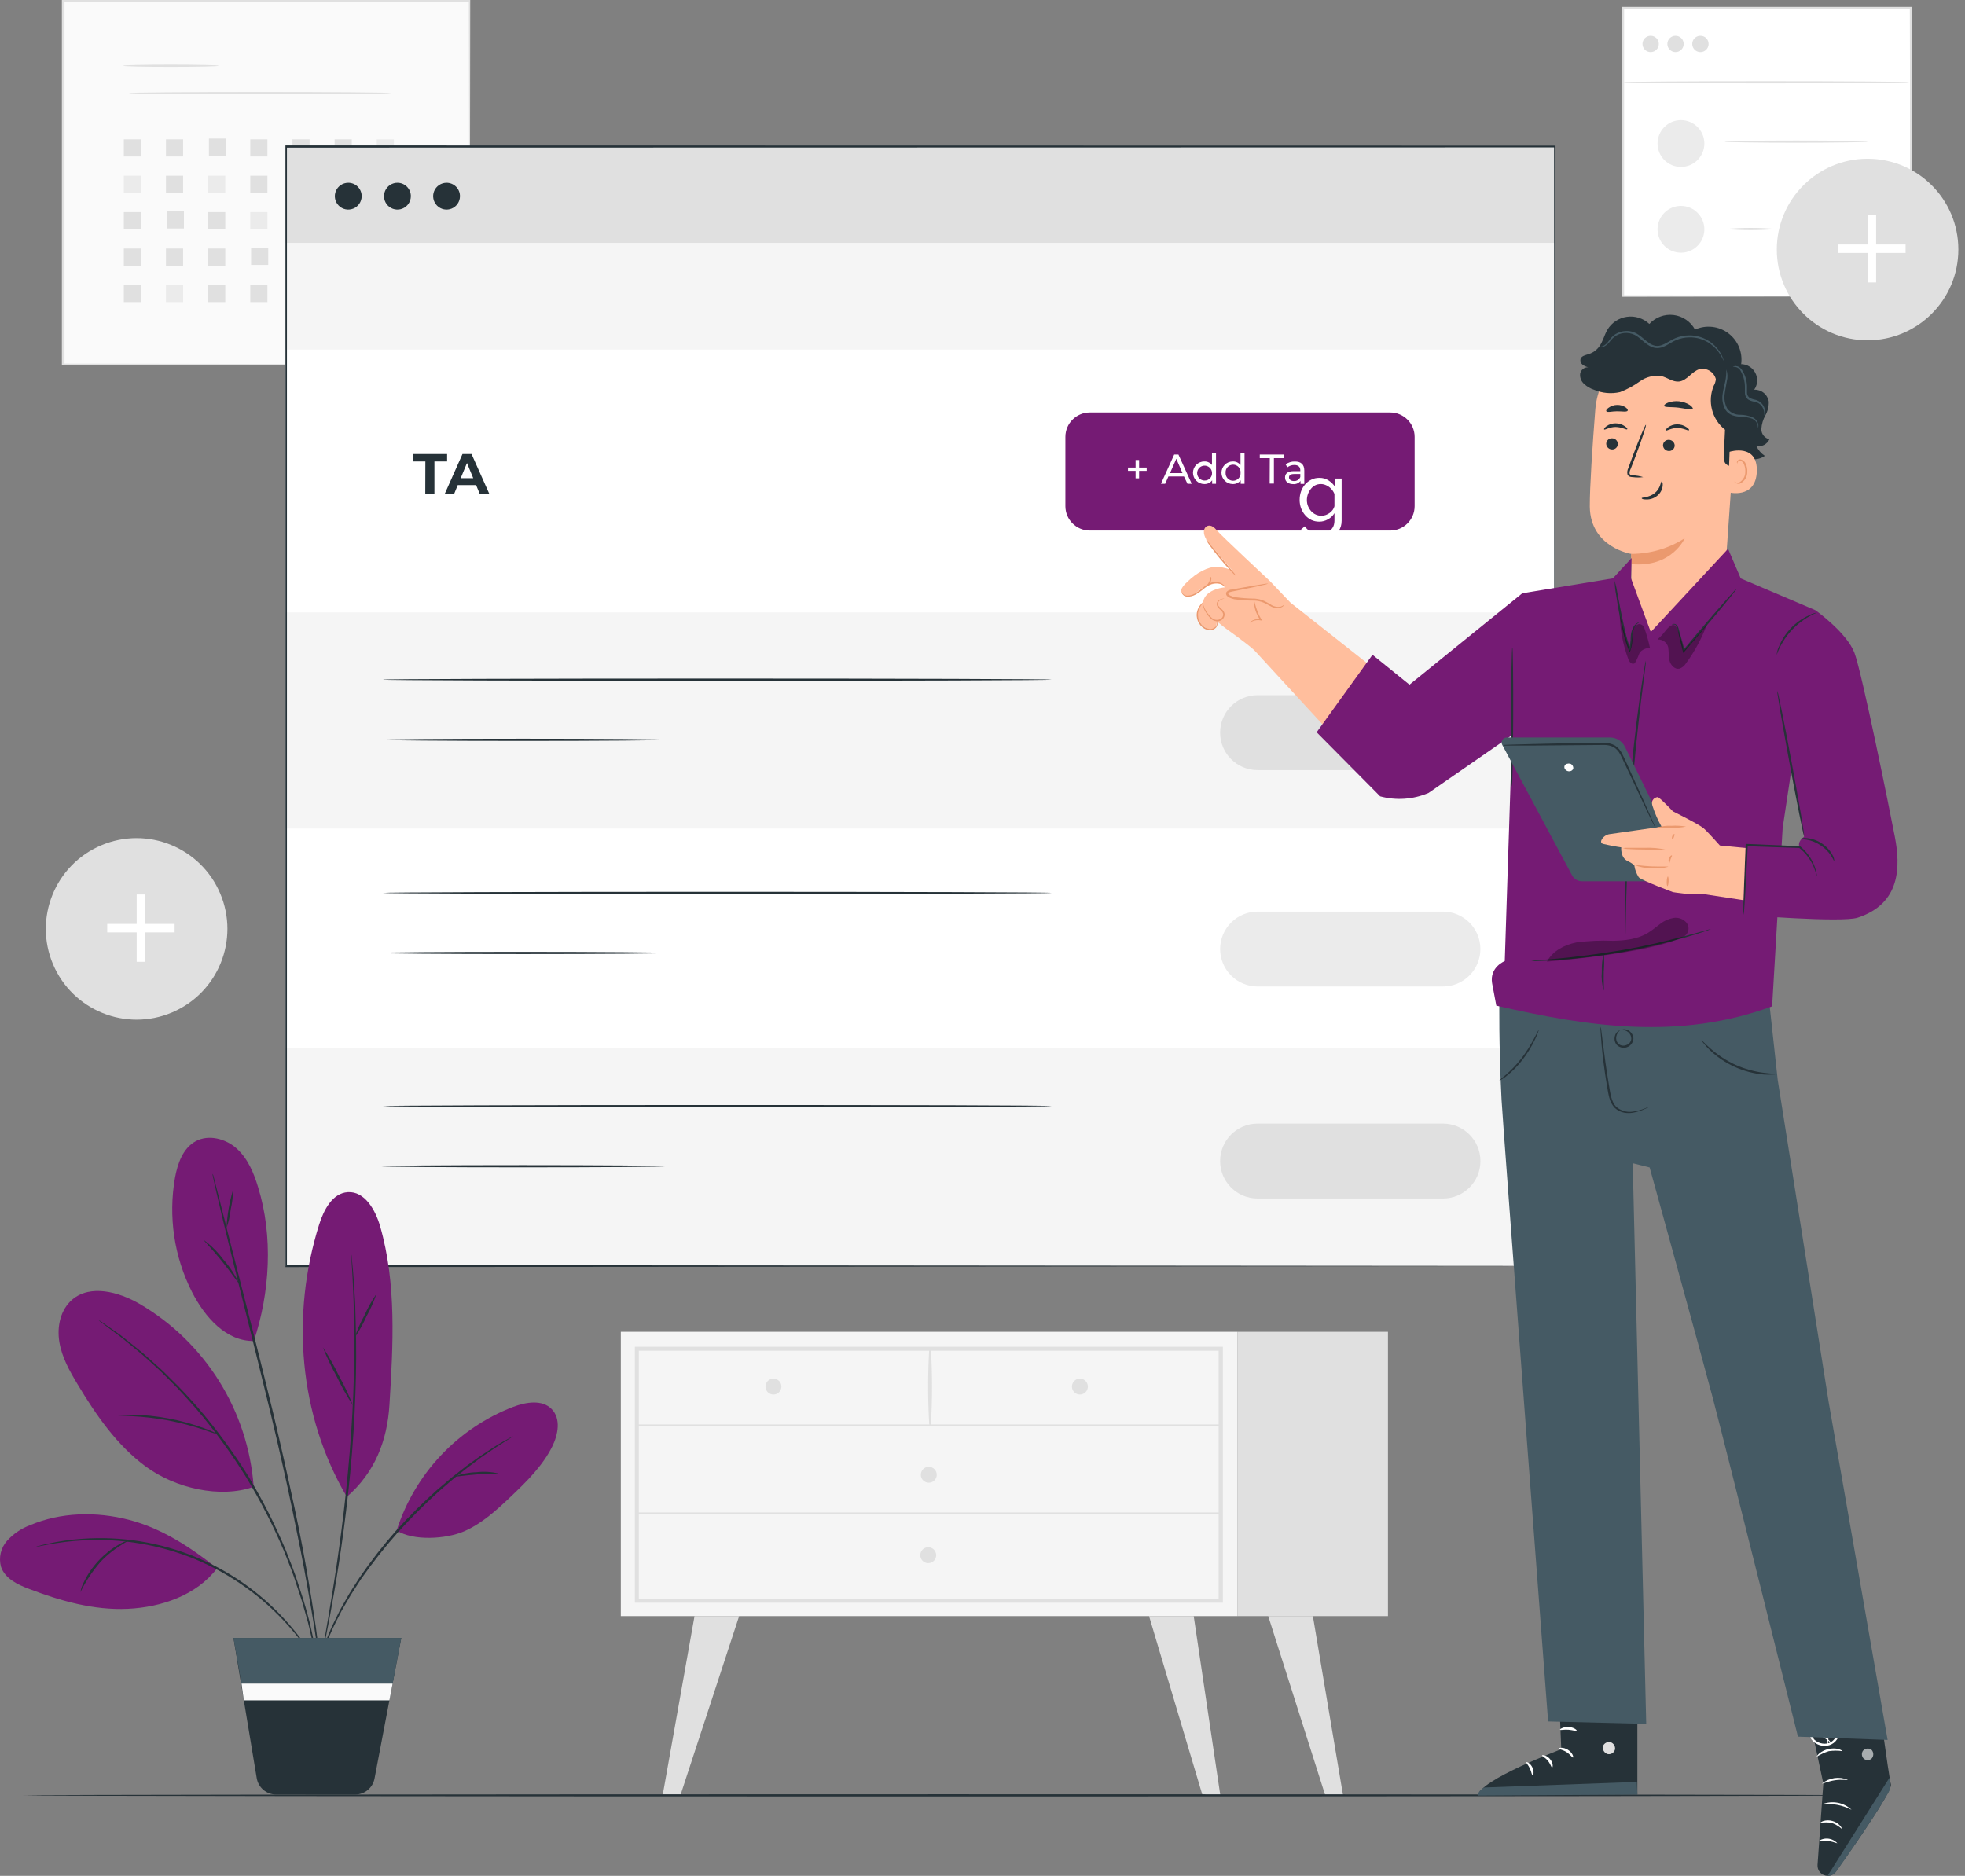 <svg width="265" height="253" viewBox="0 0 265 253" fill="none" xmlns="http://www.w3.org/2000/svg">
<rect x="0" y="0" width="265" height="253" fill="#808080" stroke="none"/>
<path d="M63.295 0.154H8.475V49.198H63.295V0.154Z" fill="#FAFAFA"/>
<path d="M63.324 49.193C63.324 49.193 63.324 48.879 63.324 48.279C63.324 47.68 63.324 46.801 63.324 45.654C63.324 43.371 63.324 39.986 63.289 35.7C63.289 27.139 63.255 14.885 63.227 0.143L63.352 0.268H8.561L8.703 0.12C8.703 17.967 8.703 34.758 8.703 49.17L8.578 49.038L48.227 49.107L59.328 49.193H62.291H63.055H62.296H59.363L48.205 49.227L8.475 49.289H8.344V49.193C8.344 34.781 8.344 17.99 8.344 0.143V0H8.498H63.289H63.415V0.12C63.415 14.891 63.364 27.167 63.352 35.751C63.352 40.026 63.324 43.382 63.318 45.682C63.318 46.824 63.318 47.691 63.318 48.285C63.318 48.879 63.324 49.193 63.324 49.193Z" fill="#E0E0E0"/>
<path d="M29.496 8.869C29.496 8.955 26.608 9.018 23.052 9.018C19.496 9.018 16.602 8.955 16.602 8.869C16.602 8.784 19.491 8.727 23.052 8.727C26.613 8.727 29.496 8.789 29.496 8.869Z" fill="#E0E0E0"/>
<path d="M52.725 12.556C52.725 12.636 44.797 12.699 35.032 12.699C25.267 12.699 17.339 12.636 17.339 12.556C17.339 12.476 25.261 12.408 35.032 12.408C44.803 12.408 52.725 12.47 52.725 12.556Z" fill="#E0E0E0"/>
<path d="M19.011 18.794H16.699V21.106H19.011V18.794Z" fill="#E0E0E0"/>
<path d="M24.695 18.794H22.384V21.106H24.695V18.794Z" fill="#E0E0E0"/>
<path d="M30.488 18.686H28.177V20.997H30.488V18.686Z" fill="#E0E0E0"/>
<path d="M36.064 18.794H33.753V21.106H36.064V18.794Z" fill="#E0E0E0"/>
<path d="M41.749 18.794H39.438V21.106H41.749V18.794Z" fill="#E0E0E0"/>
<path d="M47.439 18.794H45.128V21.106H47.439V18.794Z" fill="#E0E0E0"/>
<path d="M53.124 18.794H50.812V21.106H53.124V18.794Z" fill="#EBEBEB"/>
<path d="M19.011 23.703H16.699V26.015H19.011V23.703Z" fill="#EBEBEB"/>
<path d="M24.695 23.703H22.384V26.015H24.695V23.703Z" fill="#E0E0E0"/>
<path d="M30.38 23.703H28.068V26.015H30.38V23.703Z" fill="#EBEBEB"/>
<path d="M36.064 23.703H33.753V26.015H36.064V23.703Z" fill="#E0E0E0"/>
<path d="M41.749 23.703H39.438V26.015H41.749V23.703Z" fill="#E0E0E0"/>
<path d="M47.542 23.595H45.23V25.906H47.542V23.595Z" fill="#E0E0E0"/>
<path d="M53.124 23.703H50.812V26.015H53.124V23.703Z" fill="#E0E0E0"/>
<path d="M19.011 28.611H16.699V30.923H19.011V28.611Z" fill="#E0E0E0"/>
<path d="M24.804 28.509H22.492V30.82H24.804V28.509Z" fill="#E0E0E0"/>
<path d="M30.38 28.611H28.068V30.923H30.38V28.611Z" fill="#E0E0E0"/>
<path d="M36.064 28.611H33.753V30.923H36.064V28.611Z" fill="#EBEBEB"/>
<path d="M41.749 28.611H39.438V30.923H41.749V28.611Z" fill="#E0E0E0"/>
<path d="M47.439 28.611H45.128V30.923H47.439V28.611Z" fill="#E0E0E0"/>
<path d="M53.124 28.611H50.812V30.923H53.124V28.611Z" fill="#E0E0E0"/>
<path d="M19.011 33.52H16.699V35.831H19.011V33.52Z" fill="#E0E0E0"/>
<path d="M24.695 33.52H22.384V35.831H24.695V33.52Z" fill="#E0E0E0"/>
<path d="M30.38 33.52H28.068V35.831H30.38V33.52Z" fill="#E0E0E0"/>
<path d="M36.173 33.417H33.861V35.728H36.173V33.417Z" fill="#E0E0E0"/>
<path d="M41.749 33.52H39.438V35.831H41.749V33.52Z" fill="#E0E0E0"/>
<path d="M47.439 33.52H45.128V35.831H47.439V33.52Z" fill="#EBEBEB"/>
<path d="M53.124 33.52H50.812V35.831H53.124V33.52Z" fill="#E0E0E0"/>
<path d="M19.011 38.434H16.699V40.746H19.011V38.434Z" fill="#E0E0E0"/>
<path d="M24.695 38.434H22.384V40.746H24.695V38.434Z" fill="#EBEBEB"/>
<path d="M30.38 38.434H28.068V40.746H30.38V38.434Z" fill="#E0E0E0"/>
<path d="M36.064 38.434H33.753V40.746H36.064V38.434Z" fill="#E0E0E0"/>
<path d="M41.749 38.434H39.438V40.746H41.749V38.434Z" fill="#E0E0E0"/>
<path d="M47.542 38.326H45.23V40.637H47.542V38.326Z" fill="#E0E0E0"/>
<path d="M53.124 38.434H50.812V40.746H53.124V38.434Z" fill="#E0E0E0"/>
<path d="M257.662 1.153H218.828V39.986H257.662V1.153Z" fill="white"/>
<path d="M257.662 39.992C257.662 39.992 257.662 39.923 257.662 39.804C257.662 39.684 257.662 39.495 257.662 39.233C257.662 38.753 257.662 38.051 257.662 37.144C257.662 35.306 257.662 32.635 257.628 29.239C257.628 22.442 257.588 12.75 257.559 1.124L257.691 1.256H218.88L219.028 1.107C219.028 15.33 219.028 28.657 219.028 39.946L218.903 39.815L247.012 39.883L254.917 39.918H257.011H257.548H257.736H257.04H254.968L247.098 39.952L218.903 40.015H218.771V39.889C218.771 28.6 218.771 15.273 218.771 1.079V0.93H218.92H257.731H257.862V1.056C257.833 12.716 257.81 22.436 257.793 29.25C257.793 32.635 257.793 35.3 257.759 37.127C257.759 38.029 257.759 38.719 257.759 39.193C257.759 39.421 257.759 39.592 257.759 39.718C257.759 39.843 257.662 39.992 257.662 39.992Z" fill="#E0E0E0"/>
<path d="M257.496 11.095C257.496 11.175 248.838 11.244 238.159 11.244C227.481 11.244 218.828 11.175 218.828 11.095C218.828 11.015 227.481 10.953 238.159 10.953C248.838 10.953 257.496 11.015 257.496 11.095Z" fill="#E0E0E0"/>
<path d="M222.607 7.026C223.216 7.026 223.709 6.533 223.709 5.924C223.709 5.316 223.216 4.823 222.607 4.823C221.999 4.823 221.506 5.316 221.506 5.924C221.506 6.533 221.999 7.026 222.607 7.026Z" fill="#E0E0E0"/>
<path d="M225.963 7.026C226.571 7.026 227.064 6.533 227.064 5.924C227.064 5.316 226.571 4.823 225.963 4.823C225.354 4.823 224.861 5.316 224.861 5.924C224.861 6.533 225.354 7.026 225.963 7.026Z" fill="#E0E0E0"/>
<path d="M230.421 5.924C230.421 6.142 230.356 6.355 230.235 6.536C230.114 6.717 229.942 6.859 229.741 6.942C229.54 7.025 229.318 7.047 229.104 7.005C228.891 6.962 228.694 6.857 228.54 6.703C228.386 6.549 228.281 6.353 228.239 6.139C228.196 5.926 228.218 5.704 228.302 5.503C228.385 5.301 228.526 5.129 228.707 5.008C228.888 4.887 229.101 4.823 229.319 4.823C229.464 4.822 229.608 4.85 229.742 4.905C229.876 4.96 229.997 5.041 230.1 5.144C230.202 5.246 230.283 5.368 230.339 5.502C230.394 5.636 230.422 5.779 230.421 5.924Z" fill="#E0E0E0"/>
<path d="M226.693 22.516C228.436 22.516 229.85 21.103 229.85 19.36C229.85 17.617 228.436 16.204 226.693 16.204C224.95 16.204 223.537 17.617 223.537 19.36C223.537 21.103 224.95 22.516 226.693 22.516Z" fill="#EBEBEB"/>
<path d="M229.85 30.929C229.85 31.553 229.664 32.163 229.318 32.682C228.971 33.201 228.478 33.606 227.901 33.845C227.324 34.084 226.69 34.146 226.078 34.024C225.465 33.903 224.903 33.602 224.462 33.16C224.02 32.719 223.72 32.157 223.598 31.544C223.476 30.932 223.538 30.298 223.777 29.721C224.016 29.144 224.421 28.651 224.94 28.304C225.459 27.958 226.069 27.773 226.693 27.773C227.53 27.773 228.333 28.105 228.925 28.697C229.517 29.289 229.85 30.092 229.85 30.929Z" fill="#EBEBEB"/>
<path d="M251.863 19.103C251.863 19.183 247.548 19.251 242.223 19.251C236.898 19.251 232.583 19.183 232.583 19.103C232.583 19.023 236.898 18.955 242.223 18.955C247.548 18.955 251.863 19.017 251.863 19.103Z" fill="#E0E0E0"/>
<path d="M239.53 30.889C237.251 31.086 234.959 31.086 232.681 30.889C234.959 30.691 237.251 30.691 239.53 30.889Z" fill="#E0E0E0"/>
<path d="M251.863 45.894C258.624 45.894 264.105 40.413 264.105 33.651C264.105 26.89 258.624 21.409 251.863 21.409C245.101 21.409 239.62 26.89 239.62 33.651C239.62 40.413 245.101 45.894 251.863 45.894Z" fill="#E0E0E0"/>
<path d="M253.016 29.005H251.875V38.092H253.016V29.005Z" fill="white"/>
<path d="M256.989 32.977H247.902V34.119H256.989V32.977Z" fill="white"/>
<path d="M23.196 136.556C29.422 133.921 32.334 126.737 29.698 120.51C27.063 114.284 19.879 111.372 13.652 114.008C7.426 116.643 4.514 123.827 7.15 130.054C9.785 136.28 16.969 139.191 23.196 136.556Z" fill="#E0E0E0"/>
<path d="M19.576 120.638H18.435V129.724H19.576V120.638Z" fill="white"/>
<path d="M23.548 124.611H14.462V125.752H23.548V124.611Z" fill="white"/>
<path d="M166.868 179.625H83.722V217.968H166.868V179.625Z" fill="#F5F5F5"/>
<path d="M164.916 216.164H85.622V181.64H164.916V216.164ZM86.153 215.645H164.345V182.176H86.153V215.645Z" fill="#E0E0E0"/>
<path d="M187.181 179.625H166.868V217.968H187.181V179.625Z" fill="#E0E0E0"/>
<path d="M85.885 192.324H164.648C164.675 192.324 164.701 192.313 164.72 192.294C164.74 192.274 164.75 192.248 164.75 192.221C164.75 192.194 164.74 192.168 164.72 192.148C164.701 192.129 164.675 192.118 164.648 192.118H85.885C85.858 192.118 85.832 192.129 85.812 192.148C85.793 192.168 85.782 192.194 85.782 192.221C85.782 192.248 85.793 192.274 85.812 192.294C85.832 192.313 85.858 192.324 85.885 192.324Z" fill="#E0E0E0"/>
<path d="M125.534 192.221C125.746 188.752 125.746 185.274 125.534 181.805C125.529 181.781 125.515 181.76 125.496 181.745C125.477 181.729 125.453 181.721 125.429 181.721C125.404 181.721 125.381 181.729 125.361 181.745C125.342 181.76 125.329 181.781 125.323 181.805C125.115 185.274 125.115 188.752 125.323 192.221C125.323 192.242 125.332 192.263 125.347 192.278C125.362 192.292 125.382 192.301 125.403 192.301C125.424 192.301 125.445 192.292 125.46 192.278C125.475 192.263 125.483 192.242 125.483 192.221H125.534Z" fill="#E0E0E0"/>
<path d="M146.709 187.01C146.709 187.222 146.646 187.43 146.528 187.606C146.41 187.783 146.242 187.92 146.046 188.001C145.85 188.083 145.634 188.104 145.426 188.062C145.218 188.021 145.027 187.919 144.877 187.769C144.727 187.619 144.625 187.427 144.583 187.219C144.542 187.011 144.563 186.795 144.644 186.599C144.725 186.403 144.863 186.236 145.039 186.118C145.216 186 145.423 185.937 145.636 185.937C145.92 185.937 146.193 186.05 146.394 186.251C146.595 186.453 146.709 186.725 146.709 187.01Z" fill="#E0E0E0"/>
<path d="M105.381 187.01C105.381 187.222 105.318 187.43 105.201 187.606C105.083 187.783 104.915 187.92 104.719 188.001C104.523 188.083 104.307 188.104 104.099 188.062C103.891 188.021 103.7 187.919 103.55 187.769C103.4 187.619 103.297 187.427 103.256 187.219C103.215 187.011 103.236 186.795 103.317 186.599C103.398 186.403 103.536 186.236 103.712 186.118C103.889 186 104.096 185.937 104.308 185.937C104.593 185.937 104.866 186.05 105.067 186.251C105.268 186.453 105.381 186.725 105.381 187.01Z" fill="#E0E0E0"/>
<path d="M126.328 198.905C126.328 199.117 126.265 199.324 126.147 199.501C126.029 199.677 125.861 199.815 125.665 199.896C125.469 199.977 125.253 199.998 125.045 199.957C124.837 199.916 124.646 199.813 124.496 199.663C124.346 199.513 124.244 199.322 124.202 199.114C124.161 198.906 124.182 198.69 124.263 198.494C124.345 198.298 124.482 198.13 124.659 198.012C124.835 197.894 125.042 197.832 125.255 197.832C125.539 197.832 125.812 197.945 126.013 198.146C126.215 198.347 126.328 198.62 126.328 198.905Z" fill="#E0E0E0"/>
<path d="M93.664 217.967L89.384 242.041H91.792L99.68 217.967H93.664Z" fill="#E0E0E0"/>
<path d="M160.983 217.967L164.562 242.081H162.153L154.962 217.967H160.983Z" fill="#E0E0E0"/>
<path d="M177.056 217.967L181.114 242.081H178.705L171.034 217.967H177.056Z" fill="#E0E0E0"/>
<path d="M126.253 209.754C126.253 209.967 126.19 210.174 126.072 210.351C125.954 210.527 125.786 210.665 125.59 210.746C125.393 210.827 125.177 210.848 124.969 210.806C124.761 210.764 124.57 210.661 124.42 210.511C124.27 210.36 124.168 210.168 124.127 209.96C124.087 209.751 124.109 209.536 124.191 209.34C124.273 209.144 124.411 208.976 124.588 208.859C124.766 208.742 124.974 208.68 125.186 208.681C125.47 208.683 125.741 208.796 125.941 208.997C126.141 209.199 126.253 209.471 126.253 209.754Z" fill="#E0E0E0"/>
<path d="M85.885 204.201H164.648C164.672 204.195 164.693 204.182 164.708 204.163C164.724 204.144 164.732 204.12 164.732 204.095C164.732 204.071 164.724 204.047 164.708 204.028C164.693 204.009 164.672 203.995 164.648 203.99H85.885C85.862 203.995 85.84 204.009 85.825 204.028C85.81 204.047 85.802 204.071 85.802 204.095C85.802 204.12 85.81 204.144 85.825 204.163C85.84 204.182 85.862 204.195 85.885 204.201Z" fill="#E0E0E0"/>
<path d="M252.485 242.15C252.485 242.23 196.666 242.298 127.823 242.298C58.98 242.298 3.149 242.23 3.149 242.15C3.149 242.07 58.957 242.001 127.823 242.001C196.689 242.001 252.485 242.064 252.485 242.15Z" fill="#263238"/>
<path d="M209.633 19.925H38.473V170.727H209.633V19.925Z" fill="white"/>
<path d="M209.633 111.741H38.473V137.219H209.633V111.741Z" fill="white"/>
<path d="M209.633 82.593H38.473V111.746H209.633V82.593Z" fill="#F5F5F5"/>
<path d="M209.633 141.385H38.473V170.539H209.633V141.385Z" fill="#F5F5F5"/>
<path d="M141.817 91.667C141.817 91.753 121.63 91.822 96.728 91.822C71.827 91.822 51.64 91.753 51.64 91.667C51.64 91.582 71.821 91.519 96.728 91.519C121.636 91.519 141.817 91.588 141.817 91.667Z" fill="#263238"/>
<path d="M89.714 99.784C89.714 99.864 81.153 99.932 70.554 99.932C59.956 99.932 51.395 99.864 51.395 99.784C51.395 99.704 59.956 99.635 70.554 99.635C81.153 99.635 89.714 99.704 89.714 99.784Z" fill="#263238"/>
<path d="M141.817 120.428C141.817 120.508 121.63 120.576 96.728 120.576C71.827 120.576 51.64 120.508 51.64 120.428C51.64 120.348 71.821 120.279 96.728 120.279C121.636 120.279 141.817 120.342 141.817 120.428Z" fill="#263238"/>
<path d="M89.714 128.526C89.714 128.612 81.153 128.675 70.554 128.675C59.956 128.675 51.395 128.612 51.395 128.526C51.395 128.441 59.956 128.378 70.554 128.378C81.153 128.378 89.714 128.458 89.714 128.526Z" fill="#263238"/>
<path d="M141.817 149.182C141.817 149.262 121.63 149.33 96.728 149.33C71.827 149.33 51.64 149.262 51.64 149.182C51.64 149.102 71.821 149.033 96.728 149.033C121.636 149.033 141.817 149.073 141.817 149.182Z" fill="#263238"/>
<path d="M89.714 157.292C89.714 157.378 81.153 157.44 70.554 157.44C59.956 157.44 51.395 157.378 51.395 157.292C51.395 157.206 59.956 157.144 70.554 157.144C81.153 157.144 89.714 157.212 89.714 157.292Z" fill="#263238"/>
<path d="M209.633 19.737H38.473V34.125H209.633V19.737Z" fill="#E0E0E0"/>
<path d="M209.633 32.761H38.473V47.149H209.633V32.761Z" fill="#F5F5F5"/>
<path d="M48.775 26.477C48.771 26.835 48.662 27.183 48.461 27.478C48.26 27.774 47.976 28.003 47.645 28.137C47.313 28.271 46.95 28.304 46.6 28.232C46.25 28.16 45.929 27.986 45.678 27.731C45.427 27.477 45.257 27.154 45.189 26.803C45.121 26.453 45.159 26.089 45.297 25.76C45.435 25.43 45.668 25.149 45.966 24.952C46.264 24.755 46.614 24.65 46.971 24.651C47.21 24.651 47.446 24.698 47.667 24.79C47.887 24.882 48.087 25.017 48.255 25.187C48.422 25.357 48.555 25.559 48.644 25.78C48.733 26.002 48.778 26.238 48.775 26.477Z" fill="#263238"/>
<path d="M55.407 26.477C55.403 26.835 55.294 27.184 55.092 27.48C54.89 27.775 54.605 28.005 54.273 28.138C53.94 28.272 53.576 28.304 53.225 28.23C52.875 28.157 52.554 27.981 52.304 27.725C52.054 27.469 51.885 27.144 51.819 26.792C51.753 26.44 51.793 26.077 51.934 25.748C52.075 25.418 52.31 25.138 52.611 24.943C52.911 24.748 53.262 24.646 53.62 24.651C54.099 24.657 54.556 24.852 54.891 25.195C55.226 25.537 55.411 25.998 55.407 26.477Z" fill="#263238"/>
<path d="M62.032 26.477C62.029 26.834 61.92 27.183 61.719 27.478C61.519 27.773 61.235 28.002 60.904 28.137C60.573 28.271 60.21 28.304 59.86 28.233C59.51 28.161 59.189 27.987 58.938 27.733C58.687 27.48 58.516 27.157 58.448 26.807C58.379 26.456 58.416 26.093 58.553 25.764C58.691 25.434 58.923 25.153 59.22 24.955C59.517 24.757 59.866 24.651 60.223 24.651C60.462 24.651 60.699 24.698 60.92 24.79C61.14 24.882 61.34 25.017 61.509 25.187C61.677 25.357 61.81 25.558 61.9 25.78C61.99 26.001 62.035 26.238 62.032 26.477Z" fill="#263238"/>
<path d="M209.668 170.761C209.668 169.802 209.634 111.975 209.582 19.765L209.668 19.879L38.593 19.913L38.696 19.765C38.696 73.364 38.696 124.411 38.696 170.761L38.599 170.624L209.685 170.761L38.599 170.898H38.496V170.761C38.496 124.411 38.496 73.364 38.496 19.765V19.617H38.616L209.691 19.645H209.777V19.765C209.697 111.975 209.668 169.774 209.668 170.761Z" fill="#263238"/>
<path d="M187.482 55.631H146.971C145.152 55.631 143.678 57.105 143.678 58.924V68.267C143.678 70.086 145.152 71.56 146.971 71.56H187.482C189.301 71.56 190.776 70.086 190.776 68.267V58.924C190.776 57.105 189.301 55.631 187.482 55.631Z" fill="#751B74"/>
<path d="M154.642 63.507H153.62V64.517H153.146V63.507H152.119V63.062H153.146V62.046H153.62V63.062H154.642V63.507Z" fill="white"/>
<path d="M159.67 64.266H157.57L157.136 65.253H156.565L158.352 61.31H158.923L160.715 65.253H160.144L159.67 64.266ZM159.471 63.815L158.637 61.88L157.787 63.815H159.471Z" fill="white"/>
<path d="M163.991 61.07V65.253H163.471V64.78C163.349 64.945 163.189 65.077 163.004 65.166C162.819 65.254 162.615 65.296 162.41 65.288C162.005 65.288 161.618 65.127 161.332 64.841C161.046 64.555 160.886 64.168 160.886 63.764C160.886 63.36 161.046 62.972 161.332 62.686C161.618 62.4 162.005 62.24 162.41 62.24C162.608 62.231 162.806 62.27 162.987 62.354C163.168 62.437 163.326 62.562 163.448 62.719V61.07H163.991ZM163.454 63.758C163.444 63.562 163.377 63.373 163.26 63.214C163.143 63.056 162.983 62.935 162.798 62.867C162.614 62.799 162.413 62.786 162.222 62.831C162.03 62.876 161.856 62.976 161.721 63.119C161.586 63.262 161.496 63.441 161.462 63.635C161.427 63.829 161.451 64.028 161.529 64.209C161.607 64.389 161.737 64.543 161.901 64.65C162.066 64.758 162.259 64.815 162.455 64.814C162.592 64.817 162.728 64.791 162.854 64.738C162.981 64.685 163.094 64.606 163.188 64.507C163.282 64.408 163.355 64.29 163.4 64.161C163.446 64.032 163.464 63.895 163.454 63.758Z" fill="white"/>
<path d="M167.837 61.07V65.253H167.318V64.78C167.194 64.944 167.033 65.077 166.847 65.165C166.661 65.254 166.456 65.296 166.25 65.288C165.846 65.288 165.459 65.127 165.173 64.841C164.887 64.555 164.727 64.168 164.727 63.764C164.727 63.36 164.887 62.972 165.173 62.686C165.459 62.4 165.846 62.24 166.25 62.24C166.45 62.232 166.649 62.271 166.83 62.354C167.012 62.438 167.171 62.563 167.295 62.719V61.07H167.837ZM167.301 63.758C167.311 63.619 167.293 63.48 167.247 63.349C167.201 63.218 167.128 63.097 167.034 62.995C166.939 62.893 166.825 62.812 166.697 62.756C166.57 62.701 166.432 62.672 166.293 62.672C166.154 62.672 166.017 62.701 165.889 62.756C165.762 62.812 165.647 62.893 165.553 62.995C165.458 63.097 165.386 63.218 165.34 63.349C165.294 63.48 165.275 63.619 165.286 63.758C165.275 63.897 165.294 64.036 165.34 64.167C165.386 64.299 165.458 64.419 165.553 64.521C165.647 64.623 165.762 64.704 165.889 64.76C166.017 64.815 166.154 64.844 166.293 64.844C166.432 64.844 166.57 64.815 166.697 64.76C166.825 64.704 166.939 64.623 167.034 64.521C167.128 64.419 167.201 64.299 167.247 64.167C167.293 64.036 167.311 63.897 167.301 63.758Z" fill="white"/>
<path d="M171.245 61.8H169.893V61.31H173.152V61.8H171.799V65.225H171.228L171.245 61.8Z" fill="white"/>
<path d="M175.897 63.461V65.265H175.389V64.871C175.273 65.017 175.122 65.132 174.951 65.207C174.78 65.282 174.593 65.313 174.407 65.299C173.728 65.299 173.3 64.939 173.3 64.42C173.3 63.901 173.608 63.547 174.504 63.547H175.36V63.438C175.36 62.982 175.092 62.719 174.555 62.719C174.212 62.715 173.878 62.828 173.608 63.039L173.385 62.633C173.742 62.371 174.176 62.236 174.618 62.251C175.434 62.24 175.897 62.633 175.897 63.461ZM175.36 64.352V63.935H174.521C173.99 63.935 173.836 64.14 173.836 64.397C173.836 64.654 174.087 64.882 174.498 64.882C174.681 64.894 174.862 64.848 175.017 64.751C175.172 64.653 175.292 64.51 175.36 64.34V64.352Z" fill="white"/>
<path d="M57.365 62.246H55.652V61.241H60.298V62.246H58.586V66.572H57.353L57.365 62.246Z" fill="#263238"/>
<path d="M64.208 65.43H61.731L61.263 66.572H59.996L62.37 61.241H63.592L65.972 66.572H64.682L64.208 65.43ZM63.82 64.495L62.975 62.451L62.131 64.495H63.82Z" fill="#263238"/>
<path d="M194.6 93.762H169.596C166.806 93.762 164.545 96.024 164.545 98.813V98.819C164.545 101.609 166.806 103.87 169.596 103.87H194.6C197.39 103.87 199.651 101.609 199.651 98.819V98.813C199.651 96.024 197.39 93.762 194.6 93.762Z" fill="#E0E0E0"/>
<path d="M194.595 133.052H169.596C168.933 133.052 168.276 132.922 167.663 132.668C167.05 132.414 166.493 132.042 166.024 131.573C165.555 131.104 165.183 130.547 164.929 129.934C164.676 129.321 164.545 128.665 164.545 128.001C164.545 126.662 165.077 125.377 166.024 124.43C166.972 123.482 168.256 122.95 169.596 122.95H194.595C195.258 122.95 195.915 123.081 196.528 123.335C197.14 123.589 197.697 123.961 198.166 124.43C198.635 124.899 199.007 125.455 199.261 126.068C199.515 126.681 199.646 127.338 199.646 128.001C199.646 128.665 199.515 129.321 199.261 129.934C199.007 130.547 198.635 131.104 198.166 131.573C197.697 132.042 197.14 132.414 196.528 132.668C195.915 132.922 195.258 133.052 194.595 133.052Z" fill="#EBEBEB"/>
<path d="M194.6 151.539H169.596C166.806 151.539 164.545 153.8 164.545 156.59V156.595C164.545 159.385 166.806 161.646 169.596 161.646H194.6C197.39 161.646 199.651 159.385 199.651 156.595V156.59C199.651 153.8 197.39 151.539 194.6 151.539Z" fill="#E0E0E0"/>
<path d="M34.216 200.531C29.65 202.135 23.634 200.702 19.708 197.831C15.781 194.961 12.956 190.857 10.456 186.69C9.383 184.91 8.344 183.06 8.002 180.983C7.659 178.905 8.161 176.634 9.748 175.276C12.219 173.198 16.026 174.248 18.8 175.846C23.173 178.396 26.86 181.971 29.544 186.262C32.229 190.553 33.83 195.432 34.21 200.48" fill="#751B74"/>
<path d="M29.279 211.518C26.522 215.153 21.785 216.774 17.23 216.986C12.675 217.197 8.167 215.935 3.903 214.297C2.356 213.727 0.667 212.893 0.136 211.324C-0.031 210.717 -0.045 210.079 0.097 209.466C0.239 208.853 0.531 208.285 0.947 207.814C1.79 206.88 2.845 206.162 4.023 205.719C8.212 203.933 13.018 203.847 17.43 204.994C21.842 206.141 25.7 208.693 29.279 211.518Z" fill="#751B74"/>
<path d="M34.272 180.863C30.477 180.943 27.6 177.616 25.877 174.225C23.483 169.489 22.682 164.106 23.594 158.878C23.942 156.932 24.672 154.843 26.413 153.907C28.154 152.971 30.477 153.581 31.955 154.934C33.433 156.287 34.238 158.216 34.809 160.128C36.852 166.731 36.413 174.317 34.238 180.863" fill="#751B74"/>
<path d="M46.772 201.883C40.294 190.857 39.215 177.341 43.039 165.162C43.661 163.187 44.831 160.921 46.903 160.79C49.186 160.641 50.636 163.198 51.27 165.407C53.49 173.158 53.016 181.388 52.525 189.43C52.223 194.39 50.522 198.625 46.772 201.883Z" fill="#751B74"/>
<path d="M53.495 206.415C54.7 202.637 56.738 199.178 59.458 196.292C62.179 193.407 65.513 191.169 69.213 189.744C70.926 189.099 73.123 188.728 74.401 190.046C75.68 191.365 75.275 193.471 74.47 195.109C73.163 197.712 71.046 199.8 68.934 201.809C67.016 203.636 65.024 205.468 62.599 206.53C60.173 207.591 55.71 207.865 53.495 206.415Z" fill="#751B74"/>
<path d="M13.326 178.089C13.359 178.128 13.398 178.163 13.44 178.192L13.789 178.46L15.147 179.476L16.134 180.207C16.488 180.481 16.859 180.777 17.276 181.125C18.075 181.793 19.022 182.518 19.975 183.408L21.505 184.801C22.03 185.286 22.544 185.834 23.092 186.376C24.205 187.449 25.283 188.699 26.448 189.989C28.891 192.868 31.123 195.92 33.125 199.121C35.086 202.343 36.812 205.702 38.291 209.172C38.924 210.787 39.563 212.311 40.003 213.789C40.242 214.525 40.505 215.222 40.705 215.912L41.276 217.899C41.658 219.16 41.88 220.33 42.12 221.323C42.234 221.831 42.354 222.305 42.44 222.744C42.526 223.184 42.588 223.589 42.651 223.948C42.777 224.656 42.879 225.215 42.953 225.621L43.039 226.054C43.043 226.104 43.056 226.153 43.079 226.197C43.086 226.148 43.086 226.098 43.079 226.049C43.079 225.935 43.045 225.786 43.022 225.609C42.965 225.204 42.885 224.639 42.777 223.931C42.725 223.566 42.662 223.161 42.594 222.716C42.526 222.27 42.406 221.802 42.303 221.289C42.075 220.267 41.869 219.086 41.498 217.824C41.321 217.185 41.144 216.517 40.927 215.821C40.711 215.125 40.477 214.423 40.237 213.686C39.786 212.203 39.158 210.667 38.525 209.041C37.066 205.55 35.349 202.173 33.388 198.938C31.377 195.73 29.127 192.678 26.659 189.806C25.517 188.517 24.376 187.267 23.268 186.199C22.698 185.657 22.201 185.109 21.665 184.63L20.118 183.249C19.154 182.353 18.195 181.639 17.378 180.966C16.968 180.646 16.591 180.332 16.237 180.064L15.232 179.356L13.84 178.386L13.475 178.14C13.372 178.112 13.332 178.083 13.326 178.089Z" fill="#263238"/>
<path d="M4.748 208.652C4.899 208.645 5.048 208.62 5.193 208.578C5.484 208.527 5.901 208.418 6.455 208.327C8.004 208.033 9.571 207.842 11.146 207.756C16.351 207.463 21.556 208.338 26.379 210.319C31.185 212.343 35.476 215.418 38.936 219.32C39.983 220.499 40.952 221.746 41.835 223.052C42.155 223.509 42.371 223.885 42.543 224.125C42.621 224.254 42.707 224.377 42.8 224.496C42.744 224.357 42.676 224.223 42.594 224.097C42.44 223.84 42.24 223.452 41.932 222.984C41.075 221.647 40.122 220.374 39.078 219.177C35.648 215.189 31.332 212.06 26.476 210.039C21.62 208.018 16.358 207.162 11.112 207.539C9.532 207.647 7.962 207.872 6.415 208.213C5.844 208.321 5.45 208.453 5.159 208.527C4.868 208.601 4.748 208.647 4.748 208.652Z" fill="#263238"/>
<path d="M28.674 158.307C28.667 158.364 28.667 158.421 28.674 158.478L28.777 158.975C28.874 159.432 29.016 160.065 29.199 160.875C29.576 162.519 30.141 164.899 30.86 167.833C32.287 173.7 34.358 181.782 36.522 190.737C37.595 195.223 38.565 199.503 39.375 203.402C40.186 207.3 40.899 210.821 41.419 213.812C41.698 215.29 41.909 216.666 42.109 217.807C42.309 218.949 42.469 220.01 42.589 220.844C42.709 221.677 42.817 222.305 42.891 222.767C42.925 222.972 42.954 223.138 42.977 223.264C42.98 223.322 42.994 223.38 43.017 223.435C43.023 223.378 43.023 223.32 43.017 223.264C43.017 223.132 42.982 222.967 42.96 222.756L42.777 220.844C42.674 220.005 42.532 218.983 42.343 217.796C42.155 216.609 41.967 215.262 41.698 213.772C41.207 210.793 40.557 207.26 39.718 203.345C38.879 199.429 37.931 195.154 36.864 190.668C34.701 181.708 32.595 173.637 31.111 167.781C30.375 164.871 29.781 162.502 29.359 160.847C29.159 160.042 28.994 159.414 28.879 158.963C28.828 158.758 28.782 158.598 28.748 158.473C28.729 158.415 28.704 158.36 28.674 158.307Z" fill="#263238"/>
<path d="M43.553 222.562C43.571 222.519 43.584 222.475 43.593 222.43C43.593 222.322 43.644 222.191 43.684 222.031C43.758 221.66 43.867 221.146 44.004 220.496C44.278 219.166 44.637 217.231 45.054 214.828C45.887 210.034 46.869 203.367 47.474 195.959C47.771 192.255 47.931 188.716 48.005 185.497C48.079 182.278 48.005 179.373 47.93 176.936C47.93 175.721 47.816 174.619 47.765 173.655C47.714 172.69 47.651 171.857 47.588 171.178C47.525 170.498 47.48 170.002 47.44 169.619C47.44 169.454 47.44 169.323 47.394 169.214C47.4 169.169 47.4 169.123 47.394 169.077C47.388 169.123 47.388 169.169 47.394 169.214C47.394 169.328 47.394 169.46 47.394 169.625C47.394 170.007 47.44 170.527 47.48 171.189C47.52 171.851 47.571 172.696 47.605 173.666C47.639 174.636 47.708 175.726 47.725 176.942C47.799 179.373 47.805 182.273 47.725 185.503C47.645 188.734 47.462 192.249 47.154 195.948C46.549 203.367 45.602 210.005 44.826 214.782C44.438 217.185 44.106 219.126 43.867 220.49C43.758 221.14 43.667 221.631 43.604 222.031C43.604 222.196 43.559 222.328 43.541 222.436C43.538 222.478 43.541 222.521 43.553 222.562Z" fill="#263238"/>
<path d="M43.073 223.966C43.138 223.842 43.193 223.715 43.239 223.583L43.667 222.476L43.969 221.671C44.101 221.386 44.238 221.072 44.386 220.741C44.534 220.41 44.694 220.05 44.86 219.668C45.025 219.286 45.248 218.909 45.43 218.498L46.093 217.208L46.88 215.855C47.4 214.908 48.073 213.96 48.718 212.933C50.234 210.771 51.871 208.696 53.621 206.718C55.39 204.755 57.259 202.884 59.22 201.113C60.156 200.325 61.006 199.543 61.868 198.881L63.095 197.905L64.237 197.049C64.967 196.479 65.663 196.022 66.268 195.617C66.873 195.212 67.41 194.852 67.838 194.589L68.842 193.95C68.964 193.882 69.079 193.802 69.185 193.71C69.055 193.761 68.931 193.824 68.814 193.899L67.781 194.47C67.324 194.721 66.788 195.04 66.177 195.457C65.566 195.874 64.853 196.307 64.111 196.855L62.929 197.7L61.685 198.67C60.818 199.321 59.973 200.103 59.014 200.885C57.032 202.651 55.148 204.524 53.37 206.495C51.618 208.488 49.988 210.584 48.49 212.773C47.839 213.812 47.171 214.765 46.657 215.73L45.881 217.1L45.236 218.401C45.037 218.818 44.825 219.206 44.666 219.588C44.506 219.97 44.352 220.336 44.209 220.672C44.066 221.009 43.935 221.329 43.815 221.62C43.695 221.911 43.615 222.191 43.53 222.436C43.376 222.898 43.256 223.275 43.159 223.578C43.117 223.704 43.089 223.834 43.073 223.966Z" fill="#263238"/>
<path d="M15.729 190.88C15.729 190.925 16.516 190.925 17.777 191C19.418 191.085 21.052 191.276 22.669 191.57C24.282 191.883 25.874 192.299 27.434 192.815C28.072 193.06 28.722 193.274 29.381 193.454C29.233 193.343 29.069 193.254 28.896 193.191C28.576 193.037 28.102 192.837 27.503 192.62C25.95 192.05 24.352 191.61 22.726 191.308C21.096 190.998 19.442 190.828 17.783 190.8C17.15 190.8 16.642 190.8 16.276 190.828C16.092 190.817 15.908 190.835 15.729 190.88Z" fill="#263238"/>
<path d="M10.844 214.748C11.553 213.293 12.449 211.936 13.509 210.713C15.324 208.732 17.379 207.859 17.322 207.756C16.858 207.88 16.416 208.073 16.009 208.327C14.999 208.911 14.082 209.642 13.287 210.496C12.494 211.343 11.834 212.305 11.329 213.35C11.089 213.785 10.925 214.258 10.844 214.748Z" fill="#263238"/>
<path d="M27.509 167.262C27.446 167.325 28.651 168.506 29.941 170.116C31.23 171.725 32.166 173.118 32.224 173.072C31.69 171.928 30.994 170.867 30.157 169.922C29.407 168.912 28.515 168.017 27.509 167.262Z" fill="#263238"/>
<path d="M31.425 160.487C30.927 162.168 30.633 163.902 30.546 165.653C30.831 164.824 31.022 163.967 31.117 163.096C31.319 162.241 31.422 161.366 31.425 160.487Z" fill="#263238"/>
<path d="M43.542 181.713C44.083 183.086 44.716 184.421 45.437 185.709C46.071 187.039 46.796 188.324 47.606 189.555C47.066 188.182 46.433 186.847 45.711 185.56C45.077 184.23 44.352 182.945 43.542 181.713Z" fill="#263238"/>
<path d="M50.767 174.511C50.144 175.423 49.605 176.389 49.157 177.399C48.62 178.361 48.175 179.372 47.827 180.418C48.45 179.509 48.987 178.544 49.431 177.536C49.97 176.571 50.417 175.559 50.767 174.511Z" fill="#263238"/>
<path d="M61.355 199.138C61.355 199.224 62.661 198.978 64.265 198.864C65.869 198.75 67.182 198.813 67.188 198.727C66.225 198.497 65.23 198.441 64.248 198.562C63.258 198.585 62.278 198.78 61.355 199.138Z" fill="#263238"/>
<path d="M54.117 220.912L50.51 239.878C50.395 240.486 50.07 241.036 49.593 241.43C49.116 241.825 48.516 242.041 47.896 242.041H37.246C36.617 242.042 36.007 241.819 35.526 241.412C35.046 241.006 34.725 240.442 34.621 239.821L31.487 220.912H54.117Z" fill="#263238"/>
<path d="M52.947 227.076H32.566L31.487 220.912H54.117L52.947 227.076Z" fill="#455A64"/>
<path d="M52.948 227.076L52.52 229.325H32.88L32.566 227.076H52.948Z" fill="#FAFAFA"/>
<path d="M210.103 224.879L210.553 235.928C210.553 235.928 199.47 240.1 199.355 242.149L220.815 242.047V224.799L210.103 224.879Z" fill="#263238"/>
<path d="M217.185 234.97C217.392 235.032 217.568 235.168 217.681 235.353C217.794 235.537 217.835 235.756 217.796 235.968C217.739 236.176 217.606 236.355 217.423 236.469C217.239 236.582 217.02 236.621 216.808 236.579C216.59 236.514 216.403 236.37 216.285 236.175C216.167 235.979 216.126 235.747 216.169 235.523C216.247 235.31 216.405 235.135 216.61 235.037C216.815 234.939 217.05 234.925 217.265 234.998" fill="#E0E0E0"/>
<path d="M220.815 242.047L220.747 240.334L200.2 241.082C200.2 241.082 199.247 241.505 199.355 242.178L220.815 242.047Z" fill="#455A64"/>
<path d="M210.205 235.826C210.205 235.929 210.73 235.974 211.249 236.305C211.769 236.636 212.042 237.082 212.14 237.042C212.237 237.002 212.077 236.391 211.443 235.997C210.81 235.603 210.182 235.729 210.205 235.826Z" fill="white"/>
<path d="M207.956 236.762C207.956 236.864 208.39 237.041 208.749 237.481C209.109 237.92 209.212 238.394 209.32 238.388C209.429 238.383 209.486 237.789 209.035 237.247C208.584 236.705 207.962 236.665 207.956 236.762Z" fill="white"/>
<path d="M206.695 239.461C206.786 239.461 206.929 238.959 206.661 238.388C206.392 237.818 205.896 237.589 205.85 237.681C205.805 237.772 206.113 238.069 206.33 238.542C206.547 239.016 206.581 239.456 206.695 239.461Z" fill="white"/>
<path d="M210.381 233.292C210.427 233.389 210.907 233.24 211.523 233.292C212.139 233.343 212.573 233.514 212.63 233.423C212.687 233.332 212.236 232.961 211.54 232.926C210.844 232.892 210.33 233.212 210.381 233.292Z" fill="white"/>
<path d="M243.108 227.453L245.894 240.54L245.112 251.527C245.098 251.714 245.124 251.902 245.186 252.08C245.249 252.257 245.347 252.419 245.475 252.557C245.603 252.694 245.758 252.804 245.93 252.879C246.102 252.954 246.288 252.993 246.476 252.994C246.693 252.994 246.908 252.942 247.101 252.843C247.295 252.743 247.462 252.6 247.589 252.423C249.232 250.14 255.237 241.619 255.008 240.671C254.706 239.575 252.988 226.671 252.988 226.671L243.108 227.453Z" fill="#263238"/>
<path d="M246.47 252.993L254.803 239.781L254.911 240.352C255.004 240.832 254.921 241.331 254.677 241.756C254.026 242.897 252.166 246.002 247.623 252.428C247.493 252.609 247.321 252.755 247.122 252.855C246.924 252.954 246.703 253.004 246.481 252.999L246.47 252.993Z" fill="#455A64"/>
<g opacity="0.6">
<path d="M251.304 236.049C251.169 236.201 251.094 236.398 251.094 236.602C251.094 236.806 251.169 237.003 251.304 237.156C251.448 237.302 251.643 237.387 251.848 237.393C252.053 237.4 252.253 237.327 252.406 237.19C252.551 237.029 252.631 236.819 252.631 236.602C252.631 236.385 252.551 236.176 252.406 236.014C252.239 235.881 252.028 235.817 251.816 235.836C251.603 235.854 251.406 235.952 251.264 236.111" fill="white"/>
</g>
<path d="M248.387 246.67C247.992 246.32 247.535 246.047 247.04 245.865C246.521 245.77 245.99 245.77 245.471 245.865C245.471 245.837 245.602 245.705 245.904 245.603C246.301 245.486 246.723 245.486 247.12 245.603C247.52 245.712 247.881 245.934 248.159 246.242C248.359 246.476 248.416 246.67 248.387 246.67Z" fill="white"/>
<path d="M247.783 248.616C247.365 248.478 246.94 248.364 246.51 248.274C246.071 248.276 245.633 248.3 245.197 248.348C245.585 248.063 246.064 247.933 246.542 247.983C247.02 248.033 247.462 248.258 247.783 248.616Z" fill="white"/>
<path d="M249.706 244.096C248.488 243.463 247.111 243.201 245.745 243.342C246.409 243.078 247.134 243.009 247.835 243.142C248.537 243.276 249.186 243.606 249.706 244.096Z" fill="white"/>
<path d="M249.192 240.044C249.192 240.129 248.387 239.964 247.434 240.112C246.481 240.26 245.779 240.62 245.722 240.546C246.2 240.159 246.774 239.909 247.382 239.82C247.991 239.732 248.612 239.809 249.18 240.044H249.192Z" fill="white"/>
<path d="M248.473 236.185C247.866 236.099 247.249 236.099 246.641 236.185C246.056 236.364 245.497 236.621 244.98 236.95C244.98 236.95 245.066 236.733 245.334 236.505C245.694 236.206 246.121 235.999 246.579 235.9C247.033 235.792 247.506 235.792 247.96 235.9C248.302 236.025 248.485 236.151 248.473 236.185Z" fill="white"/>
<path d="M246.533 235.461C246.458 235.307 246.419 235.14 246.418 234.97C246.377 234.504 246.428 234.035 246.567 233.588C246.643 233.256 246.826 232.958 247.086 232.738C247.18 232.675 247.29 232.642 247.403 232.642C247.516 232.642 247.626 232.675 247.72 232.738C247.896 232.88 248.01 233.085 248.039 233.309C248.092 233.756 247.988 234.207 247.744 234.585C247.5 234.963 247.133 235.244 246.704 235.381C246.277 235.508 245.823 235.506 245.398 235.374C244.973 235.241 244.597 234.986 244.318 234.639C244.248 234.551 244.197 234.449 244.169 234.339C244.142 234.23 244.138 234.116 244.158 234.005C244.195 233.899 244.262 233.806 244.352 233.738C244.441 233.67 244.549 233.63 244.661 233.623C244.998 233.631 245.327 233.729 245.614 233.908C246.024 234.126 246.393 234.414 246.704 234.759C246.828 234.876 246.927 235.018 246.995 235.175C246.558 234.746 246.062 234.381 245.522 234.091C245.264 233.95 244.977 233.872 244.683 233.862C244.621 233.864 244.561 233.885 244.512 233.923C244.462 233.961 244.427 234.014 244.409 234.074C244.402 234.147 244.41 234.22 244.432 234.29C244.455 234.36 244.492 234.424 244.541 234.479C244.79 234.772 245.119 234.986 245.488 235.096C245.856 235.207 246.249 235.208 246.618 235.101C246.974 234.976 247.279 234.737 247.486 234.422C247.692 234.106 247.788 233.731 247.76 233.354C247.739 233.202 247.664 233.062 247.549 232.961C247.498 232.923 247.437 232.903 247.374 232.903C247.312 232.903 247.251 232.923 247.2 232.961C246.98 233.146 246.823 233.396 246.75 233.674C246.575 234.253 246.502 234.857 246.533 235.461Z" fill="white"/>
<path d="M202.204 135.015C202.204 135.015 202.112 140.837 202.5 148.354C202.649 151.264 208.779 232.173 208.779 232.173L222.009 232.504L220.188 156.886L222.471 157.457C222.471 157.457 229.44 182.673 230.958 188.443C232.761 195.292 242.47 234.228 242.47 234.228L254.564 234.673L246.608 189.065L239.742 145.648L238.366 133.023L202.204 135.015Z" fill="#455A64"/>
<path d="M222.47 149.238C222.293 149.359 222.101 149.459 221.9 149.535C221.376 149.784 220.821 149.963 220.25 150.066C219.846 150.139 219.433 150.139 219.029 150.066C218.555 149.977 218.117 149.753 217.768 149.421C217.408 149.036 217.154 148.564 217.031 148.051C216.889 147.532 216.814 146.995 216.717 146.453C216.346 144.261 216.112 142.264 215.981 140.814C215.918 140.089 215.878 139.501 215.856 139.102C215.833 138.891 215.833 138.679 215.856 138.468C215.917 138.67 215.954 138.879 215.964 139.09C216.021 139.553 216.095 140.123 216.181 140.803C216.358 142.247 216.626 144.227 216.991 146.413C217.18 147.497 217.3 148.593 217.95 149.267C218.258 149.539 218.623 149.739 219.018 149.852C219.413 149.966 219.828 149.99 220.233 149.923C220.794 149.838 221.343 149.69 221.871 149.484C222.06 149.378 222.262 149.296 222.47 149.238Z" fill="#263238"/>
<path d="M218.743 138.891C218.743 138.891 218.829 138.828 219.017 138.816C219.282 138.82 219.539 138.91 219.748 139.073C219.91 139.194 220.043 139.35 220.136 139.53C220.229 139.711 220.28 139.909 220.284 140.112C220.262 140.367 220.167 140.61 220.01 140.812C219.852 141.013 219.64 141.165 219.398 141.248C219.156 141.33 218.895 141.341 218.647 141.278C218.399 141.216 218.175 141.082 218.001 140.894C217.88 140.733 217.798 140.546 217.759 140.349C217.721 140.151 217.727 139.947 217.779 139.752C217.838 139.491 217.987 139.258 218.201 139.096C218.349 138.982 218.452 138.971 218.458 138.982C218.213 139.193 218.043 139.477 217.973 139.792C217.94 139.956 217.944 140.124 217.983 140.286C218.023 140.447 218.097 140.598 218.201 140.728C218.338 140.872 218.516 140.971 218.71 141.013C218.904 141.055 219.107 141.037 219.291 140.962C219.482 140.908 219.651 140.797 219.778 140.644C219.904 140.491 219.981 140.304 219.999 140.106C220 139.939 219.966 139.774 219.896 139.622C219.827 139.471 219.726 139.336 219.599 139.227C219.356 139.029 219.056 138.912 218.743 138.891Z" fill="#263238"/>
<path d="M239.576 144.866C239.43 144.913 239.277 144.934 239.125 144.929C238.71 144.957 238.295 144.957 237.88 144.929C235.129 144.688 232.542 143.512 230.552 141.596C230.252 141.309 229.973 141 229.719 140.671C229.616 140.558 229.529 140.432 229.462 140.295C229.502 140.266 229.913 140.763 230.689 141.436C231.698 142.326 232.833 143.062 234.056 143.622C235.286 144.172 236.59 144.536 237.926 144.701C238.931 144.838 239.576 144.815 239.576 144.866Z" fill="#263238"/>
<path d="M207.539 138.856C207.409 139.314 207.233 139.758 207.014 140.18C206.547 141.169 205.973 142.103 205.302 142.966C204.688 143.768 203.974 144.489 203.179 145.112C202.883 145.371 202.548 145.581 202.186 145.734C202.476 145.454 202.783 145.191 203.104 144.946C203.861 144.287 204.553 143.557 205.171 142.766C205.816 141.918 206.389 141.017 206.883 140.072C207.294 139.324 207.511 138.833 207.539 138.856Z" fill="#263238"/>
<path d="M215.142 55.237C215.342 52.663 216.505 50.258 218.398 48.503C220.291 46.747 222.776 45.769 225.358 45.762H225.889C231.625 46.082 234.558 51.133 234.079 56.858L232.835 74.659L222.613 85.286L219.999 78.934V74.705C219.999 74.705 214.485 73.86 214.4 68.352C214.388 65.687 214.754 60.196 215.142 55.237Z" fill="#FFBE9D"/>
<path d="M219.981 74.699C222.54 74.7 225.045 73.97 227.201 72.593C227.201 72.593 225.489 76.588 220.01 76.08L219.981 74.699Z" fill="#EB996E"/>
<path d="M216.614 59.831C216.614 60.035 216.693 60.231 216.835 60.378C216.976 60.525 217.169 60.611 217.373 60.618C217.473 60.626 217.574 60.614 217.669 60.583C217.764 60.551 217.852 60.501 217.927 60.435C218.003 60.369 218.064 60.289 218.108 60.199C218.152 60.109 218.178 60.011 218.184 59.911C218.187 59.705 218.109 59.507 217.967 59.358C217.825 59.21 217.63 59.123 217.425 59.117C217.324 59.11 217.223 59.122 217.128 59.154C217.033 59.186 216.944 59.237 216.869 59.303C216.793 59.37 216.732 59.451 216.688 59.541C216.644 59.632 216.619 59.73 216.614 59.831Z" fill="#263238"/>
<path d="M216.329 57.93C216.432 58.033 217.025 57.588 217.87 57.588C218.715 57.588 219.343 58.01 219.434 57.907C219.525 57.805 219.377 57.673 219.109 57.479C218.743 57.224 218.305 57.09 217.859 57.097C217.418 57.096 216.988 57.236 216.632 57.496C216.369 57.696 216.283 57.885 216.329 57.93Z" fill="#263238"/>
<path d="M224.273 60.036C224.273 60.242 224.353 60.44 224.496 60.588C224.638 60.736 224.833 60.822 225.038 60.83C225.138 60.837 225.239 60.824 225.334 60.792C225.429 60.759 225.517 60.709 225.592 60.642C225.668 60.576 225.729 60.495 225.773 60.405C225.817 60.315 225.843 60.217 225.849 60.116C225.849 59.911 225.769 59.713 225.627 59.565C225.484 59.417 225.289 59.33 225.084 59.323C224.984 59.315 224.883 59.328 224.787 59.36C224.692 59.392 224.604 59.442 224.528 59.509C224.453 59.575 224.391 59.656 224.347 59.747C224.304 59.837 224.278 59.936 224.273 60.036Z" fill="#263238"/>
<path d="M224.656 58.062C224.759 58.164 225.352 57.725 226.197 57.725C227.042 57.725 227.669 58.142 227.761 58.039C227.852 57.936 227.704 57.81 227.435 57.611C227.067 57.36 226.631 57.228 226.185 57.234C225.744 57.232 225.314 57.372 224.958 57.634C224.701 57.833 224.61 58.016 224.656 58.062Z" fill="#263238"/>
<path d="M221.602 64.357C221.156 64.214 220.694 64.132 220.226 64.112C220.01 64.112 219.804 64.043 219.764 63.9C219.747 63.676 219.797 63.452 219.907 63.255L220.546 61.606C221.425 59.26 222.064 57.331 221.967 57.297C221.87 57.263 221.083 59.135 220.198 61.48C219.987 62.051 219.787 62.622 219.593 63.141C219.457 63.403 219.419 63.704 219.484 63.992C219.516 64.068 219.564 64.135 219.625 64.19C219.686 64.244 219.759 64.284 219.838 64.306C219.958 64.337 220.08 64.354 220.204 64.357C220.668 64.415 221.138 64.415 221.602 64.357Z" fill="#263238"/>
<path d="M224.096 64.933C223.959 64.933 223.959 65.846 223.172 66.497C222.384 67.148 221.408 67.068 221.402 67.188C221.397 67.308 221.619 67.365 222.036 67.37C222.575 67.381 223.1 67.197 223.514 66.851C223.914 66.523 224.17 66.052 224.228 65.538C224.273 65.173 224.159 64.927 224.096 64.933Z" fill="#263238"/>
<path d="M224.433 54.746C224.513 54.974 225.358 54.86 226.357 54.98C227.355 55.1 228.154 55.368 228.286 55.157C228.343 55.06 228.2 54.843 227.88 54.62C227.447 54.348 226.956 54.178 226.447 54.123C225.938 54.069 225.423 54.132 224.941 54.306C224.576 54.455 224.393 54.637 224.433 54.746Z" fill="#263238"/>
<path d="M216.636 55.47C216.785 55.664 217.367 55.47 218.069 55.47C218.771 55.47 219.365 55.596 219.502 55.396C219.564 55.299 219.467 55.105 219.205 54.922C218.864 54.706 218.466 54.599 218.063 54.614C217.652 54.621 217.252 54.756 216.922 55.002C216.648 55.185 216.568 55.379 216.636 55.47Z" fill="#263238"/>
<path d="M213.098 50.414C213.139 50.161 213.272 49.932 213.471 49.77C213.669 49.608 213.921 49.524 214.177 49.535C213.909 49.467 213.655 49.351 213.429 49.192C213.315 49.104 213.228 48.986 213.178 48.85C213.127 48.715 213.115 48.569 213.144 48.428C213.275 47.999 213.817 47.897 214.245 47.76C214.808 47.584 215.302 47.234 215.655 46.761C216.163 46.087 216.34 45.22 216.768 44.478C217.049 44.007 217.432 43.605 217.889 43.301C218.347 42.998 218.866 42.801 219.41 42.726C219.953 42.65 220.507 42.698 221.029 42.865C221.552 43.032 222.031 43.314 222.43 43.69C222.84 43.243 223.351 42.901 223.921 42.691C224.49 42.482 225.102 42.411 225.704 42.485C226.306 42.559 226.882 42.776 227.384 43.118C227.885 43.46 228.298 43.916 228.588 44.449C229.314 44.121 230.115 43.995 230.907 44.083C231.699 44.171 232.453 44.471 233.089 44.951C233.726 45.431 234.221 46.073 234.524 46.81C234.826 47.547 234.925 48.352 234.809 49.141L231.442 51.338C231.405 51.081 231.315 50.835 231.178 50.614C231.04 50.394 230.858 50.206 230.643 50.06C230.428 49.915 230.184 49.816 229.929 49.771C229.673 49.726 229.411 49.735 229.159 49.797C228.131 50.128 227.503 51.344 226.43 51.458C225.591 51.544 224.861 50.916 224.045 50.722C223.024 50.578 221.988 50.833 221.151 51.435C220.326 52.034 219.426 52.522 218.474 52.885C217.3 53.151 216.071 53.039 214.964 52.565C214.476 52.409 214.028 52.148 213.652 51.801C213.453 51.632 213.299 51.417 213.203 51.176C213.106 50.934 213.07 50.672 213.098 50.414Z" fill="#263238"/>
<path d="M230.775 49.763L215.057 50.123C215.586 49.056 216.37 48.137 217.34 47.446C219.382 45.865 221.87 44.968 224.451 44.883C227.014 44.838 232.236 47.954 234.097 49.718C235.581 51.133 235.575 52.36 235.575 52.36C235.809 54.398 234.673 56.715 234.217 58.712C233.988 59.745 233.537 62.867 233.537 62.867C232.67 62.867 232.35 62.177 232.476 61.321L232.636 57.959C231.768 57.27 231.15 56.315 230.877 55.24C230.604 54.166 230.69 53.032 231.123 52.012C231.334 51.704 231.814 50.334 230.775 49.763Z" fill="#263238"/>
<path d="M232.904 57.702C233.628 54.894 234.273 51.892 233.349 49.141L233.811 49.107L234.011 49.244C234.45 49.081 234.929 49.062 235.379 49.19C235.83 49.319 236.227 49.588 236.514 49.958C236.8 50.328 236.961 50.78 236.973 51.248C236.985 51.716 236.847 52.176 236.579 52.56C237.046 52.541 237.503 52.695 237.864 52.992C238.225 53.289 238.464 53.708 238.537 54.169C238.556 54.816 238.398 55.455 238.08 56.018C237.764 56.58 237.578 57.207 237.538 57.85C237.527 58.173 237.629 58.489 237.827 58.744C238.026 58.998 238.307 59.175 238.623 59.243C238.478 59.574 238.225 59.844 237.905 60.011C237.585 60.177 237.218 60.228 236.865 60.156C237.112 60.698 237.508 61.159 238.006 61.486C237.002 62.211 235.592 62.017 234.462 61.486C233.766 61.229 233.189 60.725 232.841 60.071C232.609 59.295 232.631 58.465 232.904 57.702Z" fill="#263238"/>
<path d="M233.252 60.938C233.349 60.898 237.041 59.797 236.927 63.575C236.813 67.353 233.058 66.457 233.052 66.349C233.046 66.24 233.252 60.938 233.252 60.938Z" fill="#FFBE9D"/>
<path d="M233.914 64.956C233.914 64.956 233.983 65.002 234.091 65.059C234.249 65.122 234.424 65.122 234.582 65.059C234.829 64.91 235.032 64.698 235.171 64.446C235.31 64.194 235.381 63.909 235.375 63.621C235.392 63.299 235.338 62.977 235.215 62.679C235.185 62.56 235.125 62.451 235.043 62.361C234.96 62.27 234.857 62.201 234.742 62.16C234.667 62.137 234.587 62.142 234.515 62.172C234.443 62.202 234.384 62.256 234.348 62.325C234.291 62.434 234.314 62.508 234.296 62.514C234.279 62.519 234.217 62.445 234.251 62.291C234.273 62.199 234.328 62.118 234.405 62.063C234.457 62.024 234.516 61.996 234.579 61.982C234.641 61.967 234.707 61.965 234.77 61.977C234.924 62.012 235.066 62.086 235.183 62.192C235.3 62.298 235.388 62.432 235.438 62.582C235.591 62.912 235.66 63.275 235.638 63.638C235.645 63.973 235.554 64.304 235.376 64.588C235.197 64.872 234.939 65.097 234.633 65.236C234.535 65.258 234.434 65.26 234.335 65.24C234.237 65.221 234.144 65.18 234.062 65.122C233.92 65.048 233.903 64.962 233.914 64.956Z" fill="#EB996E"/>
<path d="M237.07 57.702C237.07 57.702 237.173 57.559 237.127 57.263C237.084 57.058 236.996 56.867 236.87 56.701C236.744 56.535 236.582 56.399 236.397 56.304C235.857 56.066 235.274 55.942 234.684 55.938C234.349 55.949 234.017 55.879 233.714 55.735C233.411 55.591 233.147 55.377 232.944 55.111C232.613 54.513 232.489 53.823 232.59 53.147C232.664 52.514 232.812 51.932 232.881 51.435C233.017 50.904 232.993 50.344 232.812 49.826C232.826 50.354 232.782 50.882 232.681 51.401C232.584 51.886 232.413 52.445 232.321 53.113C232.198 53.854 232.331 54.615 232.698 55.271C232.917 55.607 233.24 55.864 233.617 56.001C233.954 56.118 234.306 56.185 234.662 56.201C235.23 56.19 235.795 56.285 236.328 56.481C236.495 56.56 236.643 56.673 236.766 56.811C236.888 56.949 236.982 57.11 237.041 57.285C237.064 57.423 237.073 57.562 237.07 57.702Z" fill="#455A64"/>
<path d="M237.932 56.041C237.932 56.041 238.012 55.932 238.04 55.699C238.059 55.414 238.007 55.13 237.889 54.87C237.77 54.611 237.589 54.386 237.361 54.215C237.143 54.058 236.894 53.949 236.63 53.895C236.376 53.85 236.132 53.757 235.911 53.621C235.812 53.538 235.733 53.434 235.679 53.317C235.626 53.199 235.6 53.071 235.603 52.942C235.603 52.657 235.603 52.371 235.603 52.051C235.572 51.275 235.331 50.522 234.907 49.871C234.818 49.723 234.694 49.599 234.546 49.51C234.397 49.421 234.229 49.371 234.056 49.363C233.811 49.363 233.708 49.489 233.72 49.495C233.731 49.5 233.845 49.449 234.051 49.495C234.196 49.52 234.334 49.58 234.453 49.668C234.572 49.756 234.669 49.87 234.736 50.002C234.962 50.399 235.126 50.828 235.221 51.275C235.28 51.54 235.312 51.809 235.318 52.08C235.318 52.354 235.318 52.651 235.318 52.976C235.316 53.148 235.353 53.317 235.427 53.472C235.5 53.627 235.607 53.764 235.74 53.872C235.996 54.026 236.279 54.128 236.573 54.175C236.791 54.206 237 54.283 237.186 54.401C237.372 54.52 237.531 54.676 237.652 54.859C237.864 55.215 237.961 55.628 237.932 56.041Z" fill="#455A64"/>
<path d="M215.633 46.744C215.633 46.744 215.918 46.938 216.409 46.693C216.68 46.536 216.916 46.324 217.1 46.071C217.33 45.751 217.618 45.478 217.95 45.266C218.386 45.008 218.887 44.881 219.393 44.9C219.899 44.919 220.389 45.084 220.804 45.374C221.277 45.7 221.7 46.162 222.253 46.516C222.538 46.719 222.863 46.859 223.207 46.927C223.57 46.976 223.94 46.929 224.28 46.79C224.947 46.527 225.472 46.099 226.049 45.871C226.606 45.636 227.203 45.51 227.807 45.5C228.841 45.473 229.855 45.79 230.689 46.401C231.252 46.813 231.724 47.336 232.076 47.937C232.327 48.371 232.418 48.633 232.441 48.622C232.464 48.61 232.441 48.553 232.396 48.422C232.338 48.238 232.265 48.058 232.179 47.885C231.851 47.24 231.383 46.677 230.809 46.236C229.951 45.571 228.892 45.217 227.807 45.231C227.167 45.234 226.533 45.36 225.94 45.602C225.318 45.854 224.799 46.282 224.171 46.516C223.882 46.639 223.564 46.681 223.252 46.636C222.95 46.577 222.664 46.455 222.413 46.276C221.9 45.928 221.466 45.471 220.952 45.135C220.468 44.795 219.888 44.62 219.297 44.638C218.784 44.653 218.284 44.803 217.847 45.072C217.502 45.303 217.207 45.602 216.98 45.951C216.816 46.199 216.605 46.413 216.358 46.578C216.143 46.716 215.886 46.775 215.633 46.744Z" fill="#455A64"/>
<path d="M193.545 96.695L174.042 81.285L171.263 78.369C171.263 78.369 164.619 72.165 164.06 71.486C163.409 70.704 162.873 70.829 162.604 71.086C162.176 71.491 162.319 72.313 162.856 72.998C163.044 73.238 166.12 76.873 166.12 76.873C165.62 76.707 165.109 76.576 164.591 76.48C163.478 76.246 161.88 76.913 160.595 78.038C159.311 79.162 159.072 79.596 159.488 80.109C159.571 80.202 159.673 80.275 159.788 80.324C159.902 80.372 160.026 80.394 160.15 80.389C160.56 80.392 160.956 80.243 161.263 79.972C163.318 78.192 164.813 78.831 164.813 78.831L165.179 79.213C165.179 79.213 163.152 79.368 162.456 80.595C162.354 80.77 162.288 80.964 162.262 81.165C161.979 81.405 161.762 81.714 161.635 82.063C161.508 82.412 161.473 82.787 161.536 83.153C161.598 83.519 161.755 83.863 161.99 84.15C162.225 84.436 162.532 84.657 162.878 84.79C163.039 84.87 163.221 84.9 163.399 84.876C163.577 84.852 163.744 84.774 163.877 84.653C163.979 84.49 164.042 84.307 164.06 84.116C164.074 84.017 164.097 83.92 164.128 83.825L165.298 84.75C165.298 84.75 168.032 86.69 169.128 87.672L185.463 105.428C186 106.011 186.648 106.481 187.369 106.812C188.09 107.142 188.869 107.326 189.662 107.352C190.455 107.378 191.244 107.246 191.985 106.963C192.726 106.681 193.404 106.254 193.978 105.707C194.596 105.116 195.08 104.399 195.397 103.604C195.714 102.81 195.857 101.957 195.816 101.102C195.775 100.248 195.551 99.412 195.159 98.652C194.767 97.892 194.216 97.225 193.545 96.695Z" fill="#FFBE9D"/>
<path d="M173.232 81.536C173.057 81.727 172.826 81.859 172.573 81.913C172.319 81.967 172.055 81.941 171.817 81.839C171.326 81.673 170.909 81.342 170.43 81.142C169.009 80.537 167.268 81.142 165.864 80.457C165.664 80.366 165.459 80.189 165.504 79.978C165.55 79.767 165.79 79.71 165.984 79.675L171.024 78.711" fill="#FFBE9D"/>
<path d="M171.035 78.711C170.844 78.7 170.652 78.715 170.464 78.757C170.111 78.808 169.603 78.888 168.975 78.997L166.76 79.39L166.127 79.504C165.859 79.513 165.605 79.626 165.419 79.819C165.37 79.89 165.344 79.974 165.344 80.061C165.344 80.148 165.37 80.232 165.419 80.304C165.503 80.417 165.612 80.509 165.739 80.572C165.967 80.68 166.206 80.764 166.452 80.823C167.366 80.947 168.287 81.007 169.209 81.006C169.6 81.028 169.985 81.111 170.35 81.251C170.666 81.391 170.975 81.547 171.275 81.719C171.498 81.859 171.749 81.95 172.01 81.983C172.271 82.017 172.536 81.993 172.787 81.913C173.147 81.759 173.221 81.531 173.21 81.536C173.073 81.65 172.919 81.74 172.753 81.805C172.517 81.859 172.272 81.862 172.034 81.816C171.796 81.77 171.571 81.675 171.372 81.536C171.073 81.35 170.765 81.181 170.447 81.028C170.066 80.868 169.661 80.769 169.249 80.737C168.34 80.725 167.433 80.659 166.532 80.538C166.31 80.486 166.094 80.411 165.887 80.315C165.699 80.218 165.579 80.058 165.653 79.973C165.727 79.887 165.95 79.819 166.167 79.778L166.8 79.653L168.998 79.202C169.625 79.065 170.139 78.957 170.476 78.871C170.668 78.841 170.856 78.787 171.035 78.711Z" fill="#EB996E"/>
<path d="M165.253 79.196C165.018 78.97 164.735 78.798 164.425 78.694C164.086 78.608 163.728 78.632 163.404 78.763C163.002 78.932 162.629 79.161 162.296 79.442C161.955 79.736 161.584 79.994 161.189 80.212C160.856 80.394 160.479 80.483 160.099 80.469C159.969 80.463 159.842 80.427 159.728 80.364C159.614 80.3 159.517 80.211 159.443 80.104C159.385 80.028 159.351 79.937 159.346 79.841C159.346 79.841 159.397 79.927 159.5 80.058C159.575 80.146 159.669 80.217 159.775 80.265C159.88 80.313 159.995 80.338 160.11 80.338C160.462 80.331 160.806 80.235 161.109 80.058C161.489 79.836 161.849 79.58 162.182 79.293C162.524 79.003 162.909 78.768 163.324 78.597C163.69 78.457 164.093 78.447 164.465 78.569C164.706 78.648 164.923 78.785 165.099 78.968C165.224 79.105 165.264 79.191 165.253 79.196Z" fill="#EB996E"/>
<path d="M162.633 72.73C162.859 72.951 163.066 73.192 163.249 73.449L164.687 75.218L166.154 76.965C166.364 77.197 166.555 77.445 166.725 77.707C166.472 77.515 166.241 77.297 166.034 77.056C165.629 76.628 165.093 76.029 164.522 75.344C163.951 74.659 163.46 74.014 163.118 73.535C162.926 73.286 162.763 73.016 162.633 72.73Z" fill="#EB996E"/>
<path d="M165.116 80.714C165.027 80.755 164.933 80.786 164.837 80.806C164.716 80.836 164.602 80.891 164.504 80.968C164.406 81.044 164.325 81.141 164.266 81.251C164.236 81.327 164.226 81.409 164.237 81.49C164.248 81.571 164.28 81.648 164.329 81.713C164.455 81.875 164.598 82.022 164.757 82.153C164.962 82.315 165.102 82.546 165.151 82.803C165.159 82.945 165.135 83.087 165.079 83.218C165.024 83.348 164.939 83.464 164.831 83.557C164.724 83.646 164.6 83.712 164.467 83.751C164.333 83.791 164.193 83.802 164.055 83.785C163.799 83.762 163.556 83.663 163.358 83.5C163.059 83.223 162.801 82.904 162.594 82.552C162.447 82.318 162.339 82.062 162.274 81.793C162.24 81.599 162.274 81.491 162.274 81.491C162.274 81.491 162.274 81.599 162.342 81.776C162.428 82.026 162.549 82.263 162.702 82.478C162.914 82.808 163.169 83.107 163.461 83.368C163.634 83.511 163.849 83.594 164.073 83.602C164.297 83.61 164.517 83.544 164.7 83.414C164.783 83.345 164.85 83.257 164.894 83.158C164.939 83.059 164.96 82.952 164.957 82.843C164.918 82.63 164.802 82.439 164.631 82.307C164.464 82.163 164.316 81.998 164.192 81.816C164.131 81.729 164.094 81.628 164.085 81.523C164.076 81.418 164.095 81.312 164.14 81.217C164.21 81.092 164.309 80.985 164.428 80.906C164.547 80.826 164.683 80.776 164.825 80.76C164.918 80.726 165.017 80.711 165.116 80.714Z" fill="#EB996E"/>
<path d="M164.003 83.625C164.003 83.625 164.094 83.677 164.157 83.848C164.195 83.97 164.205 84.1 164.185 84.226C164.165 84.353 164.117 84.473 164.043 84.578C163.925 84.73 163.77 84.848 163.593 84.921C163.416 84.994 163.223 85.019 163.033 84.995C162.582 84.927 162.174 84.69 161.891 84.333C161.6 83.982 161.424 83.549 161.389 83.094C161.369 82.787 161.418 82.479 161.531 82.193C161.645 81.907 161.82 81.649 162.045 81.439C162.177 81.325 162.262 81.279 162.268 81.291C162.05 81.526 161.867 81.791 161.726 82.078C161.575 82.427 161.525 82.811 161.579 83.186C161.633 83.562 161.791 83.915 162.034 84.207C162.292 84.535 162.662 84.754 163.073 84.824C163.235 84.847 163.4 84.829 163.554 84.773C163.707 84.716 163.844 84.622 163.952 84.498C164.02 84.409 164.069 84.307 164.094 84.198C164.12 84.088 164.122 83.975 164.1 83.865C164.049 83.711 163.992 83.631 164.003 83.625Z" fill="#EB996E"/>
<path d="M168.563 83.973C168.563 83.973 168.661 83.825 168.917 83.682C169.269 83.503 169.67 83.443 170.059 83.511L169.962 83.648C169.843 83.464 169.735 83.273 169.636 83.077C169.265 82.421 169.087 81.673 169.123 80.92C169.277 81.633 169.506 82.327 169.808 82.992C169.905 83.186 170.013 83.368 170.116 83.534L170.23 83.717L170.025 83.671C169.667 83.6 169.296 83.634 168.957 83.768C168.712 83.888 168.581 84.008 168.563 83.973Z" fill="#EB996E"/>
<path d="M163.301 77.798C163.352 77.798 163.432 78.163 163.221 78.568C163.01 78.974 162.65 79.139 162.65 79.093C162.65 79.048 162.879 78.842 163.056 78.483C163.233 78.123 163.25 77.798 163.301 77.798Z" fill="#EB996E"/>
<path d="M192.661 106.946L203.921 99.149C203.921 99.149 202.934 129.342 202.934 129.621C202.934 129.621 200.874 130.438 201.222 132.595L201.793 135.637C214.195 138.491 226.483 140.334 238.988 135.728L240.409 111.677L244.821 82.295L234.759 78.015L233.047 74.019L222.625 85.246L219.959 77.998L220.034 75.264L217.511 78.003L205.297 80.012L190.081 92.346L185.093 88.311L177.564 98.767L186.126 107.408C188.294 107.993 190.596 107.83 192.661 106.946Z" fill="#751B74"/>
<path d="M221.095 83.917C220.768 84.101 220.512 84.388 220.364 84.733C220.208 85.129 220.133 85.552 220.141 85.977C220.169 86.558 220.088 87.138 219.902 87.689L219.776 87.986L219.651 87.689C219.313 86.841 219.045 85.967 218.852 85.075C218.423 83.226 218.15 81.531 217.961 80.304C217.836 79.645 217.765 78.977 217.75 78.306C217.932 78.951 218.073 79.607 218.172 80.269C218.406 81.485 218.715 83.169 219.143 85.007C219.331 85.882 219.585 86.743 219.902 87.581H219.651C219.827 87.069 219.916 86.53 219.913 85.988C219.92 85.538 220.023 85.094 220.216 84.687C220.333 84.416 220.533 84.188 220.786 84.036C220.98 83.911 221.089 83.905 221.095 83.917Z" fill="#263238"/>
<path d="M234.193 79.402C234.101 79.582 233.986 79.749 233.85 79.898C233.61 80.207 233.279 80.646 232.823 81.183C231.944 82.256 230.722 83.722 229.353 85.332L227.172 87.877L227.007 88.072L226.944 87.82C226.63 86.582 226.373 85.537 226.213 84.795C226.145 84.43 225.94 84.225 225.74 84.225C225.642 84.22 225.546 84.248 225.466 84.305C225.466 84.305 225.506 84.156 225.74 84.139C225.81 84.138 225.879 84.152 225.944 84.178C226.008 84.205 226.067 84.244 226.116 84.293C226.237 84.429 226.323 84.591 226.368 84.767C226.579 85.497 226.87 86.531 227.201 87.769L226.973 87.712L229.124 85.149C230.494 83.54 231.744 82.096 232.663 81.057C233.12 80.538 233.496 80.121 233.759 79.836C233.885 79.674 234.031 79.528 234.193 79.402Z" fill="#263238"/>
<path d="M219.137 126.665C219.112 126.537 219.102 126.407 219.108 126.277C219.108 125.997 219.108 125.632 219.108 125.181C219.108 124.228 219.108 122.847 219.108 121.14C219.148 117.716 219.308 113.019 219.679 107.831C220.05 102.643 220.609 97.951 221.077 94.572C221.311 92.86 221.517 91.519 221.677 90.577L221.859 89.498C221.881 89.371 221.91 89.246 221.945 89.122C221.961 89.249 221.961 89.377 221.945 89.504C221.911 89.784 221.865 90.149 221.814 90.594C221.688 91.576 221.517 92.934 221.306 94.589C220.895 97.974 220.387 102.654 219.999 107.842C219.611 113.03 219.428 117.727 219.319 121.135C219.279 122.813 219.251 124.182 219.228 125.17C219.228 125.623 219.217 125.988 219.194 126.266C219.184 126.4 219.165 126.533 219.137 126.665Z" fill="#263238"/>
<path d="M216.283 133.594C216.033 132.774 215.944 131.914 216.021 131.06C215.991 130.207 216.079 129.354 216.283 128.526C216.364 129.371 216.364 130.221 216.283 131.066C216.249 132.458 216.341 133.583 216.283 133.594Z" fill="#263238"/>
<path d="M230.757 125.29C230.465 125.43 230.162 125.545 229.85 125.632C229.279 125.837 228.389 126.111 227.316 126.425C224.51 127.234 221.664 127.895 218.789 128.406C215.915 128.914 213.018 129.274 210.108 129.485C208.966 129.559 208.081 129.604 207.454 129.616C207.131 129.643 206.806 129.643 206.483 129.616C206.801 129.553 207.124 129.517 207.448 129.507L210.091 129.285C212.311 129.079 215.381 128.714 218.737 128.143C222.093 127.573 225.101 126.813 227.259 126.243L229.815 125.546C230.123 125.439 230.438 125.353 230.757 125.29Z" fill="#263238"/>
<path d="M203.887 106.067C203.807 106.067 203.756 101.866 203.773 96.69C203.79 91.513 203.876 87.312 203.955 87.312C204.035 87.312 204.087 91.513 204.07 96.69C204.053 101.866 203.973 106.067 203.887 106.067Z" fill="#263238"/>
<g opacity="0.3">
<path d="M223.595 86.256C223.903 86.245 224.206 86.338 224.454 86.52C224.703 86.703 224.883 86.964 224.965 87.261C225.079 87.871 224.993 88.516 225.153 89.121C225.313 89.726 225.867 90.314 226.477 90.189C226.841 90.069 227.15 89.824 227.351 89.498C228.549 87.875 229.51 86.09 230.204 84.196C230.204 84.242 227.042 87.826 227.042 87.826C226.925 86.919 226.687 86.032 226.335 85.189C226.232 84.915 226.106 84.447 225.844 84.327C225.416 84.127 224.845 84.755 224.56 85.138C224.268 85.524 223.937 85.88 223.572 86.199" fill="black"/>
</g>
<g opacity="0.3">
<path d="M218.44 82.998C218.497 85.005 218.883 86.989 219.582 88.871C219.643 89.062 219.748 89.236 219.89 89.379C219.963 89.454 220.058 89.503 220.161 89.518C220.264 89.534 220.37 89.515 220.461 89.464C220.691 89.079 220.882 88.672 221.032 88.249C221.323 87.432 222.51 87.358 222.51 87.358C222.312 86.436 222.052 85.529 221.734 84.641C221.676 84.495 221.574 84.371 221.442 84.285C221.31 84.201 221.154 84.159 220.997 84.168C220.792 84.236 220.608 84.359 220.465 84.522C220.323 84.686 220.227 84.885 220.187 85.098C220.01 86.559 220.033 87.233 219.816 87.746C219.245 86.182 218.811 84.322 218.446 82.946" fill="black"/>
</g>
<g opacity="0.3">
<path d="M227.196 126.243C227.331 126.146 227.445 126.023 227.533 125.882C227.62 125.74 227.678 125.583 227.703 125.419C227.729 125.254 227.721 125.087 227.681 124.925C227.641 124.764 227.569 124.613 227.47 124.479C227.258 124.22 226.981 124.021 226.667 123.903C226.353 123.785 226.014 123.751 225.683 123.806C225.024 123.921 224.404 124.199 223.88 124.616C223.338 125.01 222.841 125.455 222.27 125.803C220.872 126.665 219.171 126.859 217.527 126.888C215.886 126.82 214.242 126.892 212.613 127.105C211.004 127.419 209.394 128.246 208.618 129.696C208.612 129.667 222.647 128.669 227.196 126.243Z" fill="black"/>
</g>
<path d="M244.821 82.295C244.821 82.295 249.067 85.32 250.094 88.06C251.122 90.799 254.917 109.617 255.534 112.83C256.315 116.871 256.338 121.871 250.522 123.771C248.359 124.473 235.112 123.395 235.112 123.395L235.546 113.983L242.698 114.251C242.698 114.251 242.269 113.618 243.297 112.853L241.014 100.611C241.014 100.611 241.853 87.609 241.956 87.301C242.058 86.993 244.821 82.295 244.821 82.295Z" fill="#751B74"/>
<path d="M245.048 82.621C243.792 83.138 242.658 83.913 241.72 84.896C240.782 85.879 240.061 87.049 239.604 88.328C239.634 87.932 239.739 87.545 239.912 87.187C240.669 85.341 242.096 83.851 243.907 83.014C244.261 82.816 244.647 82.682 245.048 82.621Z" fill="#263238"/>
<path d="M247.366 116.158C247.32 116.158 247.223 115.844 246.938 115.405C246.558 114.834 246.062 114.349 245.482 113.983C244.914 113.602 244.269 113.347 243.593 113.236C243.074 113.162 242.743 113.236 242.731 113.173C243.004 113.034 243.314 112.984 243.616 113.03C244.343 113.084 245.043 113.326 245.648 113.732C246.263 114.121 246.77 114.659 247.12 115.296C247.285 115.553 247.371 115.853 247.366 116.158Z" fill="#263238"/>
<path d="M239.684 93.174C239.771 93.419 239.836 93.671 239.878 93.927C239.998 94.498 240.14 95.177 240.317 96.01C240.671 97.774 241.139 100.211 241.636 102.905C242.132 105.599 242.572 108.042 242.874 109.817C243.011 110.661 243.125 111.363 243.211 111.917C243.267 112.172 243.295 112.432 243.296 112.693C243.209 112.448 243.142 112.196 243.097 111.94C242.983 111.369 242.84 110.69 242.663 109.857C242.309 108.093 241.841 105.656 241.344 102.962C240.848 100.268 240.408 97.825 240.106 96.05C239.969 95.206 239.855 94.504 239.769 93.95C239.713 93.695 239.685 93.435 239.684 93.174Z" fill="#263238"/>
<path d="M235.117 123.389C235.095 123.146 235.095 122.901 235.117 122.658C235.117 122.139 235.117 121.471 235.163 120.666C235.214 118.954 235.3 116.62 235.42 113.966V113.823H235.568L236.744 113.869L242.714 114.126H242.754L242.782 114.154C243.671 114.878 244.347 115.829 244.74 116.905C244.845 117.203 244.927 117.508 244.985 117.818C245.013 117.927 245.022 118.038 245.014 118.149C244.98 118.149 244.911 117.699 244.609 116.957C244.183 115.93 243.501 115.03 242.628 114.343L242.703 114.371L236.733 114.166L235.557 114.114L235.705 113.977C235.585 116.626 235.46 118.983 235.357 120.666C235.3 121.471 235.254 122.139 235.22 122.658C235.213 122.905 235.179 123.15 235.117 123.389Z" fill="#263238"/>
<path d="M224.667 112.009L219.137 100.719C218.952 100.344 218.666 100.028 218.311 99.807C217.956 99.586 217.546 99.469 217.128 99.469H203.196C203.078 99.469 202.962 99.499 202.859 99.557C202.756 99.615 202.67 99.699 202.61 99.8C202.549 99.902 202.516 100.017 202.514 100.135C202.512 100.253 202.54 100.37 202.597 100.474L212.014 118.064C212.145 118.305 212.339 118.507 212.575 118.648C212.811 118.788 213.08 118.863 213.355 118.863H227.789L224.667 112.009Z" fill="#455A64"/>
<path d="M202.688 100.559H202.968H203.761H206.695L216.358 100.479C216.805 100.475 217.246 100.581 217.642 100.787C218.007 101.02 218.303 101.348 218.498 101.735C218.903 102.505 219.24 103.31 219.594 104.018L221.443 107.956L222.704 110.599C222.847 110.89 222.967 111.124 223.064 111.312C223.099 111.397 223.145 111.478 223.201 111.552C223.183 111.46 223.152 111.372 223.11 111.289C223.03 111.095 222.921 110.855 222.796 110.559C222.505 109.891 222.099 108.983 221.609 107.876C221.118 106.769 220.467 105.399 219.811 103.921C219.463 103.173 219.137 102.391 218.721 101.586C218.506 101.159 218.178 100.798 217.773 100.542C217.341 100.312 216.859 100.192 216.369 100.194C212.579 100.194 209.172 100.302 206.667 100.354L203.739 100.434L202.94 100.468C202.852 100.486 202.767 100.516 202.688 100.559Z" fill="#263238"/>
<path d="M211.266 103.031C211.2 103.055 211.14 103.095 211.092 103.146C211.044 103.197 211.008 103.259 210.987 103.326C210.967 103.394 210.962 103.465 210.974 103.535C210.986 103.604 211.013 103.67 211.055 103.727C211.131 103.846 211.244 103.938 211.377 103.988C211.509 104.039 211.655 104.045 211.791 104.007C211.883 103.986 211.967 103.941 212.035 103.875C212.102 103.81 212.15 103.727 212.173 103.636C212.182 103.498 212.146 103.36 212.07 103.245C211.994 103.13 211.882 103.042 211.751 102.996C211.589 102.968 211.422 102.98 211.266 103.031Z" fill="white"/>
<path d="M235.398 114.366L231.939 114.029C231.939 114.029 230.369 112.248 229.753 111.712C229.137 111.175 225.609 109.429 225.609 109.429C225.609 109.429 223.777 107.483 223.538 107.511C223.298 107.54 222.545 107.774 222.87 108.738C223.179 109.697 223.584 110.623 224.08 111.501L217.111 112.494C216.893 112.521 216.684 112.596 216.499 112.713C216.313 112.831 216.156 112.988 216.038 113.173C215.884 113.43 215.838 113.698 216.186 113.818C217.447 114.108 218.724 114.326 220.01 114.468L218.641 114.286C218.641 114.286 218.509 115.587 219.423 116.089C219.773 116.246 220.102 116.45 220.399 116.694C220.48 117.276 220.686 117.833 221.004 118.327C221.426 118.766 225.604 120.319 225.604 120.319C225.604 120.319 228.212 120.764 229.473 120.547L235.124 121.409L235.398 114.366Z" fill="#FFBE9D"/>
<path d="M223.406 111.626C224.069 111.672 224.735 111.672 225.398 111.626C226.064 111.667 226.732 111.619 227.384 111.483C226.727 111.37 226.058 111.333 225.392 111.375C224.721 111.339 224.048 111.424 223.406 111.626Z" fill="#EB996E"/>
<path d="M224.713 114.611C223.754 114.388 222.769 114.3 221.785 114.348C220.975 114.348 220.244 114.348 219.714 114.348C219.428 114.329 219.141 114.34 218.857 114.383C219.13 114.482 219.418 114.528 219.708 114.52C220.244 114.56 220.975 114.577 221.785 114.582C223.401 114.588 224.702 114.674 224.713 114.611Z" fill="#EB996E"/>
<path d="M224.988 116.9C224.988 116.826 223.96 116.9 222.705 116.849C221.449 116.797 220.422 116.597 220.422 116.672C221.15 116.954 221.924 117.099 222.705 117.1C223.472 117.177 224.246 117.11 224.988 116.9Z" fill="#EB996E"/>
<path d="M224.873 119.508C224.942 119.508 225.01 119.229 225.027 118.869C225.044 118.509 224.999 118.224 224.93 118.218C224.862 118.213 224.793 118.504 224.776 118.858C224.759 119.211 224.805 119.508 224.873 119.508Z" fill="#EB996E"/>
<path d="M225.129 116.369C225.198 116.369 225.209 116.123 225.301 115.866C225.392 115.61 225.523 115.427 225.478 115.37C225.432 115.313 225.175 115.461 225.067 115.787C224.958 116.112 225.067 116.386 225.129 116.369Z" fill="#EB996E"/>
<path d="M225.558 113.202C225.632 113.202 225.684 113.047 225.747 112.871C225.809 112.694 225.866 112.539 225.815 112.494C225.764 112.448 225.592 112.562 225.513 112.785C225.433 113.007 225.49 113.207 225.558 113.202Z" fill="#EB996E"/>
<path d="M177.919 70.358C177.53 70.358 177.171 70.281 176.841 70.126C176.518 69.965 176.24 69.749 176.005 69.478C175.77 69.199 175.587 68.883 175.455 68.531C175.33 68.18 175.268 67.813 175.268 67.431C175.268 67.028 175.33 66.647 175.455 66.287C175.587 65.928 175.77 65.613 176.005 65.341C176.247 65.063 176.529 64.847 176.852 64.692C177.175 64.531 177.534 64.451 177.93 64.451C178.407 64.451 178.821 64.568 179.173 64.802C179.532 65.037 179.833 65.334 180.075 65.694V64.549H180.933V70.225C180.933 70.768 180.801 71.227 180.537 71.6C180.28 71.975 179.928 72.257 179.481 72.448C179.041 72.645 178.55 72.745 178.007 72.745C177.362 72.745 176.834 72.631 176.423 72.403C176.012 72.176 175.671 71.868 175.4 71.48L175.961 70.984C176.188 71.322 176.482 71.575 176.841 71.743C177.208 71.912 177.596 71.996 178.007 71.996C178.359 71.996 178.682 71.93 178.975 71.799C179.276 71.674 179.514 71.48 179.69 71.216C179.873 70.951 179.965 70.621 179.965 70.225V69.213C179.752 69.566 179.459 69.844 179.085 70.049C178.718 70.255 178.33 70.358 177.919 70.358ZM178.216 69.566C178.421 69.566 178.619 69.529 178.81 69.456C179.001 69.382 179.177 69.287 179.338 69.169C179.499 69.045 179.635 68.906 179.745 68.751C179.855 68.597 179.928 68.44 179.965 68.278V66.629C179.862 66.365 179.716 66.133 179.525 65.936C179.334 65.73 179.118 65.573 178.876 65.463C178.634 65.345 178.385 65.287 178.128 65.287C177.835 65.287 177.571 65.349 177.336 65.474C177.109 65.598 176.914 65.767 176.753 65.98C176.592 66.185 176.467 66.416 176.379 66.672C176.291 66.929 176.247 67.189 176.247 67.454C176.247 67.74 176.298 68.011 176.401 68.267C176.504 68.517 176.643 68.74 176.819 68.939C176.995 69.136 177.204 69.29 177.446 69.4C177.688 69.51 177.945 69.566 178.216 69.566Z" fill="white"/>
</svg>
